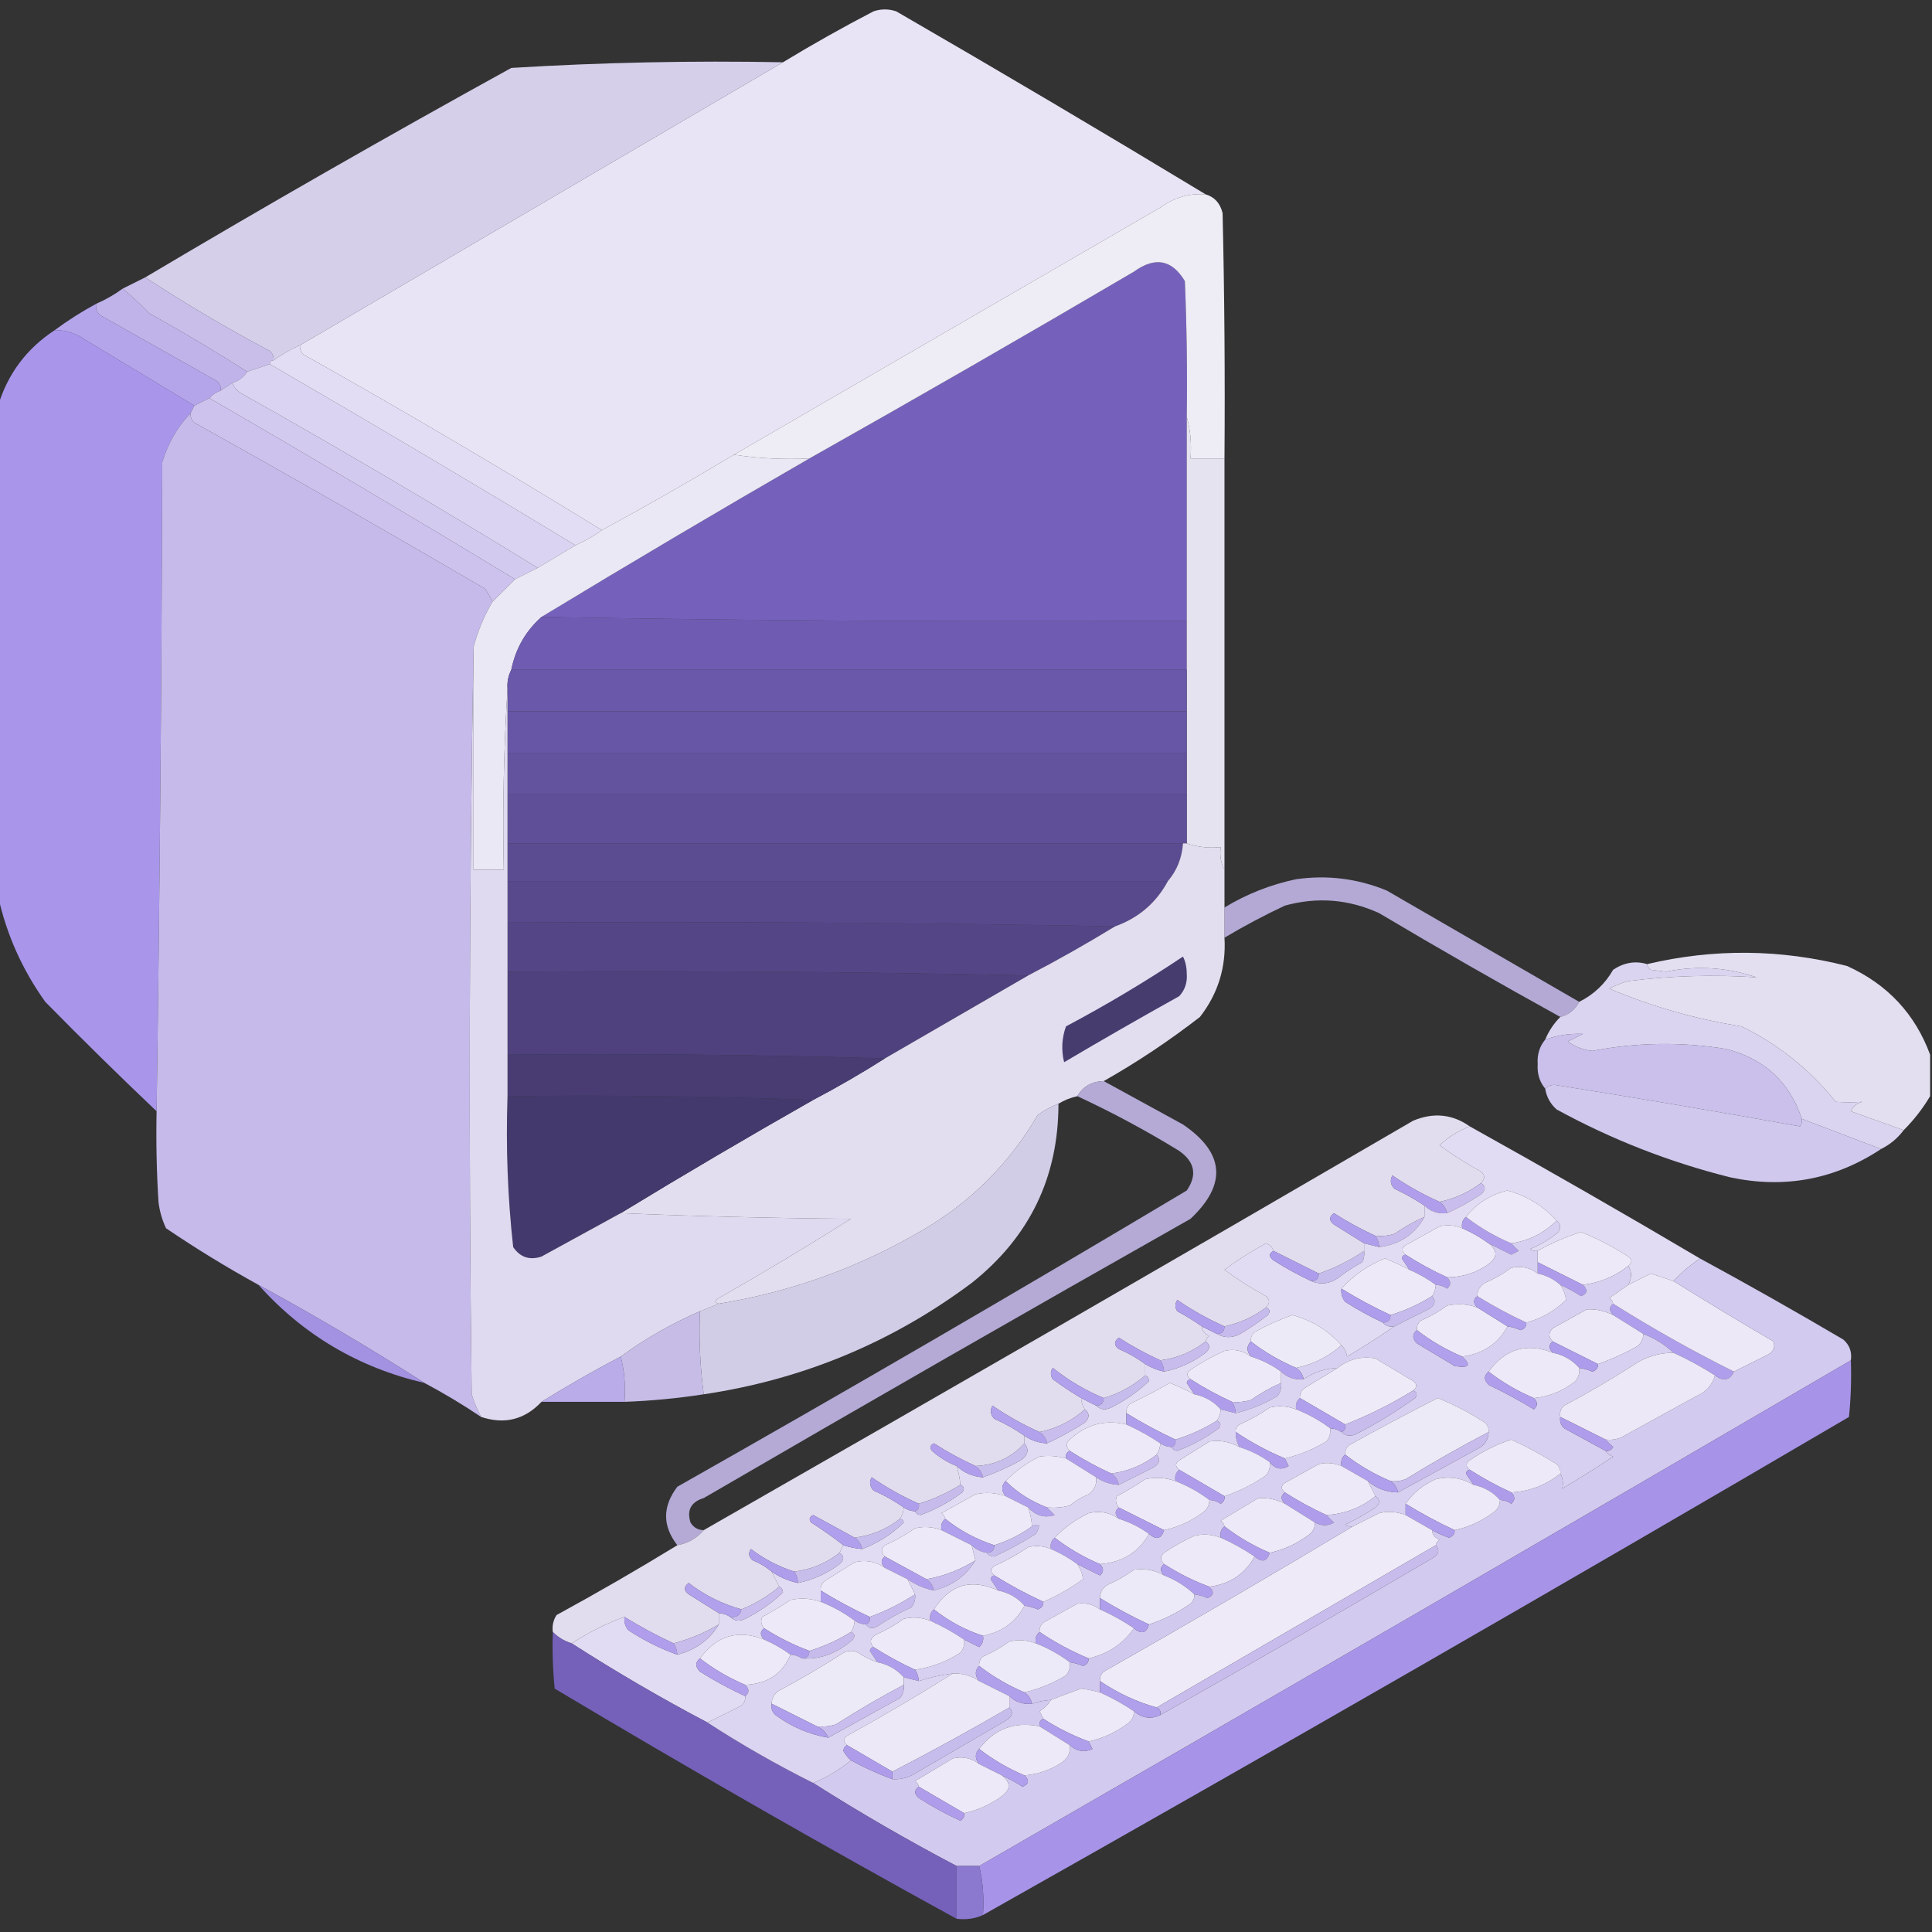<?xml version="1.0" encoding="UTF-8"?>
<!DOCTYPE svg PUBLIC "-//W3C//DTD SVG 1.1//EN" "http://www.w3.org/Graphics/SVG/1.1/DTD/svg11.dtd">
<svg xmlns="http://www.w3.org/2000/svg" version="1.1" width="512px" height="512px" style="shape-rendering:geometricPrecision; text-rendering:geometricPrecision; image-rendering:optimizeQuality; fill-rule:evenodd; clip-rule:evenodd" xmlns:xlink="http://www.w3.org/1999/xlink">
<rect width="100%" height="100%" fill="#333333" stroke="none"/>
<g><path style="opacity:0.997" fill="#e8e4f5" d="M 319.5,51.5 C 315.089,51.203 311.089,52.369 307.5,55C 269.806,76.845 232.139,98.678 194.5,120.5C 182.996,127.42 171.329,134.086 159.5,140.5C 133.559,124.522 107.226,109.022 80.5,94C 79.748,93.329 79.414,92.496 79.5,91.5C 122.167,66.5 164.833,41.5 207.5,16.5C 215.311,11.759 223.311,7.259 231.5,3C 233.5,2.333 235.5,2.333 237.5,3C 265.061,18.941 292.395,35.108 319.5,51.5 Z"/></g>
<g><path style="opacity:0.988" fill="#d6d0eb" d="M 207.5,16.5 C 164.833,41.5 122.167,66.5 79.5,91.5C 77.031,92.569 74.698,93.902 72.5,95.5C 72.586,94.504 72.252,93.671 71.5,93C 60.107,86.978 49.107,80.478 38.5,73.5C 70.477,54.508 102.81,36.008 135.5,18C 159.448,16.54 183.448,16.04 207.5,16.5 Z"/></g>
<g><path style="opacity:1" fill="#7561bc" d="M 314.5,110.5 C 314.5,128.5 314.5,146.5 314.5,164.5C 257.331,164.832 200.331,164.499 143.5,163.5C 167.002,149.248 190.668,135.248 214.5,121.5C 243.275,105.276 271.942,88.776 300.5,72C 306.081,67.955 310.581,68.788 314,74.5C 314.5,86.495 314.667,98.495 314.5,110.5 Z"/></g>
<g><path style="opacity:0.983" fill="#f1eff8" d="M 319.5,51.5 C 321.888,52.219 323.388,53.885 324,56.5C 324.5,78.164 324.667,99.831 324.5,121.5C 321.5,121.5 318.5,121.5 315.5,121.5C 315.815,117.629 315.482,113.962 314.5,110.5C 314.667,98.495 314.5,86.495 314,74.5C 310.581,68.788 306.081,67.955 300.5,72C 271.942,88.776 243.275,105.276 214.5,121.5C 207.646,121.824 200.979,121.491 194.5,120.5C 232.139,98.678 269.806,76.845 307.5,55C 311.089,52.369 315.089,51.203 319.5,51.5 Z"/></g>
<g><path style="opacity:0.989" fill="#cac0eb" d="M 38.5,73.5 C 49.107,80.478 60.107,86.978 71.5,93C 72.252,93.671 72.586,94.504 72.5,95.5C 71.833,95.5 71.5,95.833 71.5,96.5C 69.5,97.167 67.5,97.833 65.5,98.5C 57.062,93.108 48.395,87.941 39.5,83C 37.264,80.657 34.931,78.49 32.5,76.5C 34.5,75.5 36.5,74.5 38.5,73.5 Z"/></g>
<g><path style="opacity:0.991" fill="#c0b4eb" d="M 32.5,76.5 C 34.931,78.49 37.264,80.657 39.5,83C 48.395,87.941 57.062,93.108 65.5,98.5C 64.564,99.974 63.23,100.974 61.5,101.5C 60.5,102.167 59.5,102.833 58.5,103.5C 58.586,102.504 58.252,101.671 57.5,101C 47.167,95.167 36.833,89.333 26.5,83.5C 25.614,82.675 25.281,81.675 25.5,80.5C 27.996,79.42 30.329,78.086 32.5,76.5 Z"/></g>
<g><path style="opacity:0.998" fill="#b4a5eb" d="M 25.5,80.5 C 25.281,81.675 25.614,82.675 26.5,83.5C 36.833,89.333 47.167,95.167 57.5,101C 58.252,101.671 58.586,102.504 58.5,103.5C 57.291,103.932 56.291,104.599 55.5,105.5C 54.167,106.167 52.833,106.833 51.5,107.5C 41.897,101.692 32.23,95.859 22.5,90C 20.091,88.293 17.424,87.46 14.5,87.5C 17.961,84.931 21.628,82.597 25.5,80.5 Z"/></g>
<g><path style="opacity:0.997" fill="#a996eb" d="M 14.5,87.5 C 17.424,87.46 20.091,88.293 22.5,90C 32.23,95.859 41.897,101.692 51.5,107.5C 51.167,108.167 50.833,108.833 50.5,109.5C 47.003,113.148 44.503,117.481 43,122.5C 42.833,180.001 42.333,237.335 41.5,294.5C 31.481,284.981 21.648,275.314 12,265.5C 5.884,256.943 1.717,247.61 -0.5,237.5C -0.5,194.167 -0.5,150.833 -0.5,107.5C 2.069,99.038 7.069,92.371 14.5,87.5 Z"/></g>
<g><path style="opacity:1" fill="#e2ddf4" d="M 79.5,91.5 C 79.414,92.496 79.748,93.329 80.5,94C 107.226,109.022 133.559,124.522 159.5,140.5C 157.302,142.098 154.969,143.431 152.5,144.5C 125.665,128.248 98.665,112.248 71.5,96.5C 71.5,95.833 71.833,95.5 72.5,95.5C 74.698,93.902 77.031,92.569 79.5,91.5 Z"/></g>
<g><path style="opacity:1" fill="#dad3f1" d="M 71.5,96.5 C 98.665,112.248 125.665,128.248 152.5,144.5C 149.202,146.485 145.869,148.485 142.5,150.5C 116.559,134.522 90.226,119.022 63.5,104C 62.62,103.292 61.953,102.458 61.5,101.5C 63.23,100.974 64.564,99.974 65.5,98.5C 67.5,97.833 69.5,97.167 71.5,96.5 Z"/></g>
<g><path style="opacity:1" fill="#d3caef" d="M 61.5,101.5 C 61.953,102.458 62.62,103.292 63.5,104C 90.226,119.022 116.559,134.522 142.5,150.5C 140.483,151.529 138.483,152.529 136.5,153.5C 109.665,137.248 82.665,121.248 55.5,105.5C 56.291,104.599 57.291,103.932 58.5,103.5C 59.5,102.833 60.5,102.167 61.5,101.5 Z"/></g>
<g><path style="opacity:1" fill="#ccc2ed" d="M 55.5,105.5 C 82.665,121.248 109.665,137.248 136.5,153.5C 134.5,155.5 132.5,157.5 130.5,159.5C 129.972,158.279 129.305,157.113 128.5,156C 102.996,141.08 77.329,126.414 51.5,112C 50.748,111.329 50.414,110.496 50.5,109.5C 50.833,108.833 51.167,108.167 51.5,107.5C 52.833,106.833 54.167,106.167 55.5,105.5 Z"/></g>
<g><path style="opacity:0.999" fill="#c5baea" d="M 50.5,109.5 C 50.414,110.496 50.748,111.329 51.5,112C 77.329,126.414 102.996,141.08 128.5,156C 129.305,157.113 129.972,158.279 130.5,159.5C 128.278,163.277 126.611,167.277 125.5,171.5C 124.335,237.332 124.168,303.332 125,369.5C 125.655,371.628 126.489,373.628 127.5,375.5C 122.666,372.248 117.666,369.248 112.5,366.5C 98.171,357.333 83.504,348.666 68.5,340.5C 60.111,335.888 51.944,330.888 44,325.5C 42.956,323.285 42.289,320.952 42,318.5C 41.5,310.507 41.334,302.507 41.5,294.5C 42.333,237.335 42.833,180.001 43,122.5C 44.503,117.481 47.003,113.148 50.5,109.5 Z"/></g>
<g><path style="opacity:1" fill="#ebe8f5" d="M 194.5,120.5 C 200.979,121.491 207.646,121.824 214.5,121.5C 190.668,135.248 167.002,149.248 143.5,163.5C 139.287,167.257 136.62,171.924 135.5,177.5C 134.699,179.042 134.366,180.708 134.5,182.5C 133.504,198.325 133.17,214.325 133.5,230.5C 130.833,230.5 128.167,230.5 125.5,230.5C 125.5,210.833 125.5,191.167 125.5,171.5C 126.611,167.277 128.278,163.277 130.5,159.5C 132.5,157.5 134.5,155.5 136.5,153.5C 138.483,152.529 140.483,151.529 142.5,150.5C 145.869,148.485 149.202,146.485 152.5,144.5C 154.969,143.431 157.302,142.098 159.5,140.5C 171.329,134.086 182.996,127.42 194.5,120.5 Z"/></g>
<g><path style="opacity:1" fill="#6f5cb2" d="M 143.5,163.5 C 200.331,164.499 257.331,164.832 314.5,164.5C 314.5,168.833 314.5,173.167 314.5,177.5C 254.833,177.5 195.167,177.5 135.5,177.5C 136.62,171.924 139.287,167.257 143.5,163.5 Z"/></g>
<g><path style="opacity:0.976" fill="#eae7f4" d="M 314.5,110.5 C 315.482,113.962 315.815,117.629 315.5,121.5C 318.5,121.5 321.5,121.5 324.5,121.5C 324.5,157.833 324.5,194.167 324.5,230.5C 323.539,228.735 323.205,226.735 323.5,224.5C 320.287,224.81 317.287,224.477 314.5,223.5C 314.5,219.167 314.5,214.833 314.5,210.5C 314.5,206.833 314.5,203.167 314.5,199.5C 314.5,195.833 314.5,192.167 314.5,188.5C 314.5,184.833 314.5,181.167 314.5,177.5C 314.5,173.167 314.5,168.833 314.5,164.5C 314.5,146.5 314.5,128.5 314.5,110.5 Z"/></g>
<g><path style="opacity:1" fill="#6a58aa" d="M 135.5,177.5 C 195.167,177.5 254.833,177.5 314.5,177.5C 314.5,181.167 314.5,184.833 314.5,188.5C 254.5,188.5 194.5,188.5 134.5,188.5C 134.5,186.5 134.5,184.5 134.5,182.5C 134.366,180.708 134.699,179.042 135.5,177.5 Z"/></g>
<g><path style="opacity:1" fill="#6755a5" d="M 134.5,188.5 C 194.5,188.5 254.5,188.5 314.5,188.5C 314.5,192.167 314.5,195.833 314.5,199.5C 254.5,199.5 194.5,199.5 134.5,199.5C 134.5,195.833 134.5,192.167 134.5,188.5 Z"/></g>
<g><path style="opacity:1" fill="#63529e" d="M 134.5,199.5 C 194.5,199.5 254.5,199.5 314.5,199.5C 314.5,203.167 314.5,206.833 314.5,210.5C 254.5,210.5 194.5,210.5 134.5,210.5C 134.5,206.833 134.5,203.167 134.5,199.5 Z"/></g>
<g><path style="opacity:1" fill="#5f4f98" d="M 134.5,210.5 C 194.5,210.5 254.5,210.5 314.5,210.5C 314.5,214.833 314.5,219.167 314.5,223.5C 314.167,223.5 313.833,223.5 313.5,223.5C 253.833,223.5 194.167,223.5 134.5,223.5C 134.5,219.167 134.5,214.833 134.5,210.5 Z"/></g>
<g><path style="opacity:1" fill="#5b4c92" d="M 134.5,223.5 C 194.167,223.5 253.833,223.5 313.5,223.5C 313.23,227.358 311.897,230.691 309.5,233.5C 251.167,233.5 192.833,233.5 134.5,233.5C 134.5,230.167 134.5,226.833 134.5,223.5 Z"/></g>
<g><path style="opacity:0.877" fill="#c5baeb" d="M 418.5,265.5 C 417.415,267.587 415.749,268.92 413.5,269.5C 397.364,260.598 381.364,251.431 365.5,242C 357.415,238.298 349.081,237.632 340.5,240C 335.013,242.577 329.679,245.41 324.5,248.5C 324.5,245.833 324.5,243.167 324.5,240.5C 330.351,236.935 336.684,234.435 343.5,233C 351.776,231.829 359.776,232.829 367.5,236C 384.527,245.845 401.527,255.678 418.5,265.5 Z"/></g>
<g><path style="opacity:1" fill="#58498d" d="M 134.5,233.5 C 192.833,233.5 251.167,233.5 309.5,233.5C 306.402,239.26 301.735,243.26 295.5,245.5C 242.003,244.501 188.336,244.168 134.5,244.5C 134.5,240.833 134.5,237.167 134.5,233.5 Z"/></g>
<g><path style="opacity:1" fill="#544686" d="M 134.5,244.5 C 188.336,244.168 242.003,244.501 295.5,245.5C 287.996,250.087 280.329,254.42 272.5,258.5C 226.67,257.501 180.67,257.168 134.5,257.5C 134.5,253.167 134.5,248.833 134.5,244.5 Z"/></g>
<g><path style="opacity:0.976" fill="#e7e3f5" d="M 511.5,279.5 C 511.5,283.167 511.5,286.833 511.5,290.5C 509.549,293.786 507.215,296.786 504.5,299.5C 499.841,297.836 495.175,296.169 490.5,294.5C 491.09,293.201 492.09,292.368 493.5,292C 491.189,292.155 488.856,292.155 486.5,292C 479.609,283.433 471.276,276.767 461.5,272C 449.4,270.076 437.733,266.743 426.5,262C 428.087,261.138 429.754,260.471 431.5,260C 442.847,258.577 454.18,258.244 465.5,259C 457.721,256.339 449.721,255.839 441.5,257.5C 440.167,257.333 438.833,257.167 437.5,257C 436.944,256.617 436.611,256.117 436.5,255.5C 454.192,251.334 471.859,251.501 489.5,256C 500.17,260.833 507.503,268.666 511.5,279.5 Z"/></g>
<g><path style="opacity:1" fill="#4e417d" d="M 134.5,257.5 C 180.67,257.168 226.67,257.501 272.5,258.5C 259.833,265.833 247.167,273.167 234.5,280.5C 201.338,279.502 168.004,279.168 134.5,279.5C 134.5,272.167 134.5,264.833 134.5,257.5 Z"/></g>
<g><path style="opacity:0.993" fill="#dbd5f1" d="M 436.5,255.5 C 436.611,256.117 436.944,256.617 437.5,257C 438.833,257.167 440.167,257.333 441.5,257.5C 449.721,255.839 457.721,256.339 465.5,259C 454.18,258.244 442.847,258.577 431.5,260C 429.754,260.471 428.087,261.138 426.5,262C 437.733,266.743 449.4,270.076 461.5,272C 471.276,276.767 479.609,283.433 486.5,292C 488.856,292.155 491.189,292.155 493.5,292C 492.09,292.368 491.09,293.201 490.5,294.5C 495.175,296.169 499.841,297.836 504.5,299.5C 502.909,301.633 500.909,303.299 498.5,304.5C 491.582,301.857 484.582,299.19 477.5,296.5C 474.278,286.784 467.611,280.617 457.5,278C 445.653,276.062 433.82,276.228 422,278.5C 419.578,278.25 417.411,277.416 415.5,276C 416.833,275.333 418.167,274.667 419.5,274C 416.1,273.847 412.767,274.347 409.5,275.5C 410.441,273.228 411.774,271.228 413.5,269.5C 415.749,268.92 417.415,267.587 418.5,265.5C 422.357,263.572 425.357,260.739 427.5,257C 430.392,255.072 433.392,254.572 436.5,255.5 Z"/></g>
<g><path style="opacity:0.997" fill="#e2def0" d="M 313.5,223.5 C 313.833,223.5 314.167,223.5 314.5,223.5C 317.287,224.477 320.287,224.81 323.5,224.5C 323.205,226.735 323.539,228.735 324.5,230.5C 324.5,233.833 324.5,237.167 324.5,240.5C 324.5,243.167 324.5,245.833 324.5,248.5C 324.961,256.327 322.794,263.327 318,269.5C 309.865,275.81 301.365,281.477 292.5,286.5C 289.318,286.584 286.985,287.917 285.5,290.5C 283.716,290.893 282.05,291.559 280.5,292.5C 278.574,293.242 276.741,294.242 275,295.5C 267.5,308.333 257.333,318.5 244.5,326C 227.719,335.862 209.719,342.362 190.5,345.5C 189.262,345.19 189.262,344.69 190.5,344C 202.365,337.238 214.032,330.238 225.5,323C 204.996,322.832 184.663,322.332 164.5,321.5C 181.3,311.263 198.3,301.263 215.5,291.5C 221.997,288.086 228.33,284.419 234.5,280.5C 247.167,273.167 259.833,265.833 272.5,258.5C 280.329,254.42 287.996,250.087 295.5,245.5C 301.735,243.26 306.402,239.26 309.5,233.5C 311.897,230.691 313.23,227.358 313.5,223.5 Z"/></g>
<g><path style="opacity:1" fill="#473c6e" d="M 313.5,253.5 C 314.158,254.793 314.492,256.293 314.5,258C 314.695,260.352 314.028,262.352 312.5,264C 302.252,269.707 292.085,275.54 282,281.5C 281.216,278.24 281.383,275.073 282.5,272C 293.228,266.311 303.561,260.144 313.5,253.5 Z"/></g>
<g><path style="opacity:1" fill="#483c73" d="M 134.5,279.5 C 168.004,279.168 201.338,279.502 234.5,280.5C 228.33,284.419 221.997,288.086 215.5,291.5C 188.672,290.502 161.672,290.169 134.5,290.5C 134.5,286.833 134.5,283.167 134.5,279.5 Z"/></g>
<g><path style="opacity:0.996" fill="#cbc1ec" d="M 477.5,296.5 C 477.631,297.239 477.464,297.906 477,298.5C 455.413,294.624 433.746,290.958 412,287.5C 410.93,287.528 410.097,287.861 409.5,288.5C 408.003,286.71 407.336,284.544 407.5,282C 407.336,279.456 408.003,277.29 409.5,275.5C 412.767,274.347 416.1,273.847 419.5,274C 418.167,274.667 416.833,275.333 415.5,276C 417.411,277.416 419.578,278.25 422,278.5C 433.82,276.228 445.653,276.062 457.5,278C 467.611,280.617 474.278,286.784 477.5,296.5 Z"/></g>
<g><path style="opacity:0.881" fill="#c5baeb" d="M 292.5,286.5 C 299.473,290.321 306.473,294.154 313.5,298C 324.54,305.526 325.207,313.859 315.5,323C 272.337,347.414 229.337,372.081 186.5,397C 183.125,398.029 181.958,400.196 183,403.5C 183.816,404.823 184.983,405.489 186.5,405.5C 184.66,407.669 182.326,409.002 179.5,409.5C 175.53,404.402 175.53,399.235 179.5,394C 224.828,368.338 269.828,342.172 314.5,315.5C 317.314,311.418 316.647,307.918 312.5,305C 303.764,299.633 294.764,294.799 285.5,290.5C 286.985,287.917 289.318,286.584 292.5,286.5 Z"/></g>
<g><path style="opacity:0.998" fill="#d1c8ee" d="M 477.5,296.5 C 484.582,299.19 491.582,301.857 498.5,304.5C 486.263,312.58 472.93,315.08 458.5,312C 442.366,307.957 427.032,301.957 412.5,294C 410.84,292.512 409.84,290.679 409.5,288.5C 410.097,287.861 410.93,287.528 412,287.5C 433.746,290.958 455.413,294.624 477,298.5C 477.464,297.906 477.631,297.239 477.5,296.5 Z"/></g>
<g><path style="opacity:0.977" fill="#d6d0eb" d="M 280.5,292.5 C 280.505,311.992 272.838,327.825 257.5,340C 236.393,355.764 212.727,365.598 186.5,369.5C 185.536,362.254 185.203,354.92 185.5,347.5C 187.167,346.833 188.833,346.167 190.5,345.5C 209.719,342.362 227.719,335.862 244.5,326C 257.333,318.5 267.5,308.333 275,295.5C 276.741,294.242 278.574,293.242 280.5,292.5 Z"/></g>
<g><path style="opacity:0.956" fill="#e9e5f6" d="M 389.5,298.5 C 386.489,299.669 383.822,301.336 381.5,303.5C 384.997,306.083 388.664,308.416 392.5,310.5C 393.562,311.425 393.562,312.425 392.5,313.5C 389.215,315.975 385.548,317.642 381.5,318.5C 377.145,316.571 372.979,314.238 369,311.5C 368.316,312.784 368.483,313.951 369.5,315C 372.312,316.328 374.978,317.828 377.5,319.5C 377.5,320.5 377.5,321.5 377.5,322.5C 374.699,323.735 372.032,325.235 369.5,327C 367.866,327.494 366.199,327.66 364.5,327.5C 360.727,325.779 357.061,323.779 353.5,321.5C 352.167,322.5 352.167,323.5 353.5,324.5C 356.231,326.192 358.898,327.858 361.5,329.5C 361.5,330.167 361.5,330.833 361.5,331.5C 357.783,334.025 353.783,336.025 349.5,337.5C 345.527,335.513 341.527,333.513 337.5,331.5C 337.189,330.522 336.522,329.855 335.5,329.5C 331.628,331.597 327.961,333.931 324.5,336.5C 327.997,339.083 331.664,341.416 335.5,343.5C 336.562,344.425 336.562,345.425 335.5,346.5C 332.215,348.975 328.548,350.642 324.5,351.5C 320.145,349.571 315.979,347.238 312,344.5C 311.333,345.5 311.333,346.5 312,347.5C 314.278,348.719 316.445,350.052 318.5,351.5C 318.577,352.75 319.244,353.583 320.5,354C 319.944,354.383 319.611,354.883 319.5,355.5C 315.952,358.275 311.952,359.941 307.5,360.5C 303.727,358.779 300.061,356.779 296.5,354.5C 295.167,355.5 295.167,356.5 296.5,357.5C 299.024,358.592 301.357,359.926 303.5,361.5C 303.5,362.5 303.5,363.5 303.5,364.5C 300.322,367.258 296.655,369.258 292.5,370.5C 287.643,368.486 283.143,365.819 279,362.5C 278.333,363.5 278.333,364.5 279,365.5C 281.443,367.301 283.943,368.968 286.5,370.5C 286.557,371.609 286.89,372.609 287.5,373.5C 284.038,376.564 280.038,378.564 275.5,379.5C 271.145,377.571 266.979,375.238 263,372.5C 262.316,373.784 262.483,374.951 263.5,376C 266.356,377.259 269.023,378.759 271.5,380.5C 271.5,381.167 271.5,381.833 271.5,382.5C 268.037,386.275 263.704,388.275 258.5,388.5C 254.7,386.766 251.034,384.766 247.5,382.5C 246.479,383.002 246.312,383.668 247,384.5C 248.944,386.221 251.11,387.554 253.5,388.5C 254.038,390.117 254.371,391.784 254.5,393.5C 251.027,395.652 247.36,397.319 243.5,398.5C 239.145,396.571 234.979,394.238 231,391.5C 230.316,392.784 230.483,393.951 231.5,395C 234.391,396.274 237.058,397.774 239.5,399.5C 239.443,400.609 239.11,401.609 238.5,402.5C 234.967,405.266 230.967,406.933 226.5,407.5C 222.85,405.528 219.184,403.528 215.5,401.5C 214.479,402.002 214.312,402.668 215,403.5C 217.988,405.399 220.821,407.399 223.5,409.5C 223.167,410.167 222.833,410.833 222.5,411.5C 218.918,414.295 214.918,415.961 210.5,416.5C 206.327,415.163 202.494,413.163 199,410.5C 198.251,411.635 198.417,412.635 199.5,413.5C 201.36,414.26 203.027,415.26 204.5,416.5C 205.167,417.833 205.833,419.167 206.5,420.5C 203.534,422.988 200.201,424.988 196.5,426.5C 191.404,425.081 186.737,422.748 182.5,419.5C 181.167,420.5 181.167,421.5 182.5,422.5C 185.231,424.192 187.898,425.858 190.5,427.5C 190.5,428.5 190.5,429.5 190.5,430.5C 186.677,432.75 182.677,434.416 178.5,435.5C 174.034,433.434 169.701,431.1 165.5,428.5C 160.912,430.127 156.245,432.46 151.5,435.5C 149.589,434.925 147.922,433.925 146.5,432.5C 146.286,430.856 146.62,429.356 147.5,428C 158.393,422.059 169.06,415.892 179.5,409.5C 182.326,409.002 184.66,407.669 186.5,405.5C 249.303,369.598 311.969,333.431 374.5,297C 379.881,294.749 384.881,295.249 389.5,298.5 Z"/></g>
<g><path style="opacity:1" fill="#44396c" d="M 134.5,290.5 C 161.672,290.169 188.672,290.502 215.5,291.5C 198.3,301.263 181.3,311.263 164.5,321.5C 157.554,325.309 150.554,329.142 143.5,333C 140.364,334.041 137.864,333.207 136,330.5C 134.537,317.265 134.037,303.932 134.5,290.5 Z"/></g>
<g><path style="opacity:1" fill="#b09eec" d="M 381.5,318.5 C 382.551,319.222 383.218,320.222 383.5,321.5C 381.142,321.747 379.142,321.081 377.5,319.5C 374.978,317.828 372.312,316.328 369.5,315C 368.483,313.951 368.316,312.784 369,311.5C 372.979,314.238 377.145,316.571 381.5,318.5 Z"/></g>
<g><path style="opacity:1" fill="#c8bdec" d="M 392.5,313.5 C 393.776,314.386 393.776,315.386 392.5,316.5C 389.634,318.432 386.634,320.099 383.5,321.5C 383.218,320.222 382.551,319.222 381.5,318.5C 385.548,317.642 389.215,315.975 392.5,313.5 Z"/></g>
<g><path style="opacity:1" fill="#af9eec" d="M 364.5,327.5 C 365.11,328.391 365.443,329.391 365.5,330.5C 364.167,330.167 362.833,329.833 361.5,329.5C 358.898,327.858 356.231,326.192 353.5,324.5C 352.167,323.5 352.167,322.5 353.5,321.5C 357.061,323.779 360.727,325.779 364.5,327.5 Z"/></g>
<g><path style="opacity:1" fill="#dfdaef" d="M 125.5,171.5 C 125.5,191.167 125.5,210.833 125.5,230.5C 128.167,230.5 130.833,230.5 133.5,230.5C 133.17,214.325 133.504,198.325 134.5,182.5C 134.5,184.5 134.5,186.5 134.5,188.5C 134.5,192.167 134.5,195.833 134.5,199.5C 134.5,203.167 134.5,206.833 134.5,210.5C 134.5,214.833 134.5,219.167 134.5,223.5C 134.5,226.833 134.5,230.167 134.5,233.5C 134.5,237.167 134.5,240.833 134.5,244.5C 134.5,248.833 134.5,253.167 134.5,257.5C 134.5,264.833 134.5,272.167 134.5,279.5C 134.5,283.167 134.5,286.833 134.5,290.5C 134.037,303.932 134.537,317.265 136,330.5C 137.864,333.207 140.364,334.041 143.5,333C 150.554,329.142 157.554,325.309 164.5,321.5C 184.663,322.332 204.996,322.832 225.5,323C 214.032,330.238 202.365,337.238 190.5,344C 189.262,344.69 189.262,345.19 190.5,345.5C 188.833,346.167 187.167,346.833 185.5,347.5C 178.004,350.745 171.004,354.745 164.5,359.5C 157.329,363.251 150.329,367.251 143.5,371.5C 139.047,376.226 133.714,377.56 127.5,375.5C 126.489,373.628 125.655,371.628 125,369.5C 124.168,303.332 124.335,237.332 125.5,171.5 Z"/></g>
<g><path style="opacity:1" fill="#c7bcec" d="M 377.5,322.5 C 375.009,327.102 371.009,329.769 365.5,330.5C 365.443,329.391 365.11,328.391 364.5,327.5C 366.199,327.66 367.866,327.494 369.5,327C 372.032,325.235 374.699,323.735 377.5,322.5 Z"/></g>
<g><path style="opacity:1" fill="#e1dcf3" d="M 389.5,298.5 C 410.004,309.917 430.338,321.584 450.5,333.5C 447.909,335.281 445.575,337.281 443.5,339.5C 441.516,338.844 439.516,338.178 437.5,337.5C 435.506,338.489 433.506,339.489 431.5,340.5C 432.494,338.666 432.494,336.999 431.5,335.5C 432.598,334.603 432.598,333.77 431.5,333C 427.509,330.422 423.343,328.255 419,326.5C 414.952,327.777 411.118,329.443 407.5,331.5C 406.761,331.631 406.094,331.464 405.5,331C 408.249,329.877 410.749,328.377 413,326.5C 413.74,325.251 413.573,324.251 412.5,323.5C 408.98,319.57 404.646,316.904 399.5,315.5C 394.944,316.601 391.278,318.935 388.5,322.5C 387.596,323.209 387.263,324.209 387.5,325.5C 385.545,324.677 383.545,324.51 381.5,325C 378.5,326.667 375.5,328.333 372.5,330C 371.402,330.77 371.402,331.603 372.5,332.5C 371.957,332.56 371.624,332.893 371.5,333.5C 372.193,334.518 372.859,335.518 373.5,336.5C 371.446,335.391 369.279,334.391 367,333.5C 362.439,335.344 358.605,338.011 355.5,341.5C 355.33,342.822 355.663,343.989 356.5,345C 359.723,347.062 363.057,348.896 366.5,350.5C 367.209,351.404 368.209,351.737 369.5,351.5C 365.483,354.267 361.316,356.934 357,359.5C 356.768,358.263 356.268,357.263 355.5,356.5C 352.045,352.596 347.712,349.93 342.5,348.5C 339.1,349.697 335.766,351.197 332.5,353C 331.748,353.671 331.414,354.504 331.5,355.5C 330.314,356.705 330.314,358.039 331.5,359.5C 329.429,357.9 327.095,357.4 324.5,358C 321.339,359.413 318.339,361.08 315.5,363C 314.402,363.77 314.402,364.603 315.5,365.5C 314.957,365.56 314.624,365.893 314.5,366.5C 315.193,367.518 315.859,368.518 316.5,369.5C 314.446,368.391 312.279,367.391 310,366.5C 306.595,368.453 303.095,370.287 299.5,372C 298.748,372.671 298.414,373.504 298.5,374.5C 298.5,375.5 298.5,376.5 298.5,377.5C 292.878,376.125 287.878,377.458 283.5,381.5C 282.438,382.425 282.438,383.425 283.5,384.5C 282.662,384.842 282.328,385.508 282.5,386.5C 280.181,385.833 277.847,385.666 275.5,386C 272.011,387.72 269.011,389.887 266.5,392.5C 265.314,393.705 265.314,395.039 266.5,396.5C 263.887,395.565 261.221,395.398 258.5,396C 255.5,397.667 252.5,399.333 249.5,401C 250.056,401.383 250.389,401.883 250.5,402.5C 249.596,403.209 249.263,404.209 249.5,405.5C 247.218,404.61 244.885,404.444 242.5,405C 239.995,406.753 237.329,408.253 234.5,409.5C 233.438,410.425 233.438,411.425 234.5,412.5C 233.375,413.348 233.375,414.348 234.5,415.5C 232.104,413.788 229.438,413.288 226.5,414C 223.833,415.667 221.167,417.333 218.5,419C 217.748,419.671 217.414,420.504 217.5,421.5C 217.5,422.5 217.5,423.5 217.5,424.5C 214.887,423.565 212.221,423.398 209.5,424C 207.083,425.626 204.583,427.126 202,428.5C 201.53,429.577 201.697,430.577 202.5,431.5C 201.375,432.348 201.375,433.348 202.5,434.5C 195.63,431.754 189.963,433.421 185.5,439.5C 184.209,440.542 184.209,441.708 185.5,443C 189.394,445.446 193.394,447.612 197.5,449.5C 197.586,450.496 197.252,451.329 196.5,452C 193.447,453.527 190.447,455.027 187.5,456.5C 175.164,450.001 163.164,443.001 151.5,435.5C 156.245,432.46 160.912,430.127 165.5,428.5C 165.33,429.822 165.663,430.989 166.5,432C 170.619,434.726 174.952,436.893 179.5,438.5C 184.401,437.231 188.067,434.564 190.5,430.5C 190.5,429.5 190.5,428.5 190.5,427.5C 191.609,427.557 192.609,427.89 193.5,428.5C 194.601,429.598 195.934,429.765 197.5,429C 201.213,427.149 204.547,424.816 207.5,422C 207.43,421.235 207.097,420.735 206.5,420.5C 205.833,419.167 205.167,417.833 204.5,416.5C 206.645,417.989 208.978,418.989 211.5,419.5C 215.522,418.657 219.188,416.99 222.5,414.5C 223.776,413.386 223.776,412.386 222.5,411.5C 222.833,410.833 223.167,410.167 223.5,409.5C 225.117,410.038 226.784,410.371 228.5,410.5C 232.654,408.923 236.321,406.59 239.5,403.5C 239.376,402.893 239.043,402.56 238.5,402.5C 239.11,401.609 239.443,400.609 239.5,399.5C 240.391,400.11 241.391,400.443 242.5,400.5C 242.735,401.097 243.235,401.43 244,401.5C 247.971,400.015 251.638,398.015 255,395.5C 255.692,394.563 255.525,393.897 254.5,393.5C 254.371,391.784 254.038,390.117 253.5,388.5C 255.461,390.312 257.794,391.312 260.5,391.5C 263.889,390.309 267.222,388.809 270.5,387C 272.466,385.653 272.799,384.153 271.5,382.5C 271.5,381.833 271.5,381.167 271.5,380.5C 273.297,381.73 275.297,382.396 277.5,382.5C 280.943,380.896 284.277,379.062 287.5,377C 288.791,375.708 288.791,374.542 287.5,373.5C 286.89,372.609 286.557,371.609 286.5,370.5C 287.833,371.167 289.167,371.833 290.5,372.5C 291.601,373.598 292.934,373.765 294.5,373C 298.213,371.149 301.547,368.816 304.5,366C 304.43,365.235 304.097,364.735 303.5,364.5C 303.5,363.5 303.5,362.5 303.5,361.5C 305.05,362.441 306.716,363.107 308.5,363.5C 312.522,362.657 316.188,360.99 319.5,358.5C 320.776,357.386 320.776,356.386 319.5,355.5C 319.611,354.883 319.944,354.383 320.5,354C 319.244,353.583 318.577,352.75 318.5,351.5C 319.833,352.167 321.167,352.833 322.5,353.5C 324.772,354.764 327.105,354.598 329.5,353C 331.754,351.623 333.92,350.123 336,348.5C 336.692,347.563 336.525,346.897 335.5,346.5C 336.562,345.425 336.562,344.425 335.5,343.5C 331.664,341.416 327.997,339.083 324.5,336.5C 327.961,333.931 331.628,331.597 335.5,329.5C 336.522,329.855 337.189,330.522 337.5,331.5C 336.226,332.189 336.226,333.023 337.5,334C 340.723,336.062 344.057,337.896 347.5,339.5C 350.253,340.659 352.919,340.159 355.5,338C 357.249,336.708 359.082,335.542 361,334.5C 361.483,333.552 361.649,332.552 361.5,331.5C 361.5,330.833 361.5,330.167 361.5,329.5C 362.833,329.833 364.167,330.167 365.5,330.5C 371.009,329.769 375.009,327.102 377.5,322.5C 377.5,321.5 377.5,320.5 377.5,319.5C 379.142,321.081 381.142,321.747 383.5,321.5C 386.634,320.099 389.634,318.432 392.5,316.5C 393.776,315.386 393.776,314.386 392.5,313.5C 393.562,312.425 393.562,311.425 392.5,310.5C 388.664,308.416 384.997,306.083 381.5,303.5C 383.822,301.336 386.489,299.669 389.5,298.5 Z"/></g>
<g><path style="opacity:1" fill="#ede9f8" d="M 431.5,335.5 C 427.967,338.266 423.967,339.933 419.5,340.5C 415.527,338.513 411.527,336.513 407.5,334.5C 407.5,333.5 407.5,332.5 407.5,331.5C 411.118,329.443 414.952,327.777 419,326.5C 423.343,328.255 427.509,330.422 431.5,333C 432.598,333.77 432.598,334.603 431.5,335.5 Z"/></g>
<g><path style="opacity:1" fill="#ede9f8" d="M 387.5,325.5 C 389.996,326.58 392.33,327.914 394.5,329.5C 396.889,331.369 396.889,333.203 394.5,335C 391.178,337.332 387.511,338.498 383.5,338.5C 379.7,336.766 376.034,334.766 372.5,332.5C 371.402,331.603 371.402,330.77 372.5,330C 375.5,328.333 378.5,326.667 381.5,325C 383.545,324.51 385.545,324.677 387.5,325.5 Z"/></g>
<g><path style="opacity:1" fill="#b09eeb" d="M 388.5,322.5 C 392.164,325.335 396.164,327.668 400.5,329.5C 401.091,330.151 401.757,330.818 402.5,331.5C 401.833,331.833 401.167,332.167 400.5,332.5C 398.506,331.511 396.506,330.511 394.5,329.5C 392.33,327.914 389.996,326.58 387.5,325.5C 387.263,324.209 387.596,323.209 388.5,322.5 Z"/></g>
<g><path style="opacity:1" fill="#ede9f8" d="M 412.5,323.5 C 409.184,326.804 405.184,328.804 400.5,329.5C 396.164,327.668 392.164,325.335 388.5,322.5C 391.278,318.935 394.944,316.601 399.5,315.5C 404.646,316.904 408.98,319.57 412.5,323.5 Z"/></g>
<g><path style="opacity:1" fill="#ad9ceb" d="M 337.5,331.5 C 341.527,333.513 345.527,335.513 349.5,337.5C 349.5,338.833 348.833,339.5 347.5,339.5C 344.057,337.896 340.723,336.062 337.5,334C 336.226,333.023 336.226,332.189 337.5,331.5 Z"/></g>
<g><path style="opacity:1" fill="#c7bdec" d="M 361.5,331.5 C 361.649,332.552 361.483,333.552 361,334.5C 359.082,335.542 357.249,336.708 355.5,338C 352.919,340.159 350.253,340.659 347.5,339.5C 348.833,339.5 349.5,338.833 349.5,337.5C 353.783,336.025 357.783,334.025 361.5,331.5 Z"/></g>
<g><path style="opacity:1" fill="#af9dec" d="M 372.5,332.5 C 376.034,334.766 379.7,336.766 383.5,338.5C 384.562,339.575 384.562,340.575 383.5,341.5C 382.583,340.873 381.583,340.539 380.5,340.5C 378.337,338.917 376.004,337.584 373.5,336.5C 372.859,335.518 372.193,334.518 371.5,333.5C 371.624,332.893 371.957,332.56 372.5,332.5 Z"/></g>
<g><path style="opacity:1" fill="#ede9f8" d="M 373.5,336.5 C 376.004,337.584 378.337,338.917 380.5,340.5C 380.443,341.609 380.11,342.609 379.5,343.5C 376.027,345.652 372.36,347.319 368.5,348.5C 364.034,346.434 359.701,344.1 355.5,341.5C 358.605,338.011 362.439,335.344 367,333.5C 369.279,334.391 371.446,335.391 373.5,336.5 Z"/></g>
<g><path style="opacity:1" fill="#ae9ceb" d="M 407.5,334.5 C 411.527,336.513 415.527,338.513 419.5,340.5C 420.85,341.824 420.683,342.824 419,343.5C 417.235,342.368 415.402,341.368 413.5,340.5C 411.784,338.975 409.784,337.975 407.5,337.5C 407.5,336.5 407.5,335.5 407.5,334.5 Z"/></g>
<g><path style="opacity:0.942" fill="#aa97eb" d="M 68.5,340.5 C 83.504,348.666 98.171,357.333 112.5,366.5C 95.03,362.437 80.364,353.771 68.5,340.5 Z"/></g>
<g><path style="opacity:1" fill="#ae9dec" d="M 355.5,341.5 C 359.701,344.1 364.034,346.434 368.5,348.5C 368.5,349.833 367.833,350.5 366.5,350.5C 363.057,348.896 359.723,347.062 356.5,345C 355.663,343.989 355.33,342.822 355.5,341.5 Z"/></g>
<g><path style="opacity:1" fill="#c6bbec" d="M 379.5,343.5 C 380.645,344.793 380.311,345.959 378.5,347C 375.447,348.527 372.447,350.027 369.5,351.5C 368.209,351.737 367.209,351.404 366.5,350.5C 367.833,350.5 368.5,349.833 368.5,348.5C 372.36,347.319 376.027,345.652 379.5,343.5 Z"/></g>
<g><path style="opacity:1" fill="#af9eec" d="M 324.5,351.5 C 324.5,352.833 323.833,353.5 322.5,353.5C 321.167,352.833 319.833,352.167 318.5,351.5C 316.445,350.052 314.278,348.719 312,347.5C 311.333,346.5 311.333,345.5 312,344.5C 315.979,347.238 320.145,349.571 324.5,351.5 Z"/></g>
<g><path style="opacity:1" fill="#af9eeb" d="M 427.5,345.5 C 437.835,352.003 448.502,358.003 459.5,363.5C 458.393,365.847 456.726,366.18 454.5,364.5C 451.001,362.25 447.335,360.25 443.5,358.5C 441.178,356.336 438.511,354.669 435.5,353.5C 432.869,351.847 430.203,350.181 427.5,348.5C 426.375,347.348 426.375,346.348 427.5,345.5 Z"/></g>
<g><path style="opacity:1" fill="#c6bbec" d="M 335.5,346.5 C 336.525,346.897 336.692,347.563 336,348.5C 333.92,350.123 331.754,351.623 329.5,353C 327.105,354.598 324.772,354.764 322.5,353.5C 323.833,353.5 324.5,352.833 324.5,351.5C 328.548,350.642 332.215,348.975 335.5,346.5 Z"/></g>
<g><path style="opacity:1" fill="#ece8f8" d="M 427.5,348.5 C 430.203,350.181 432.869,351.847 435.5,353.5C 435.489,355.017 434.823,356.184 433.5,357C 430.264,358.786 426.93,360.286 423.5,361.5C 419.527,359.513 415.527,357.513 411.5,355.5C 410.316,354.312 410.316,353.145 411.5,352C 414.5,350.333 417.5,348.667 420.5,347C 422.922,346.865 425.255,347.365 427.5,348.5 Z"/></g>
<g><path style="opacity:0.973" fill="#cac0eb" d="M 185.5,347.5 C 185.203,354.92 185.536,362.254 186.5,369.5C 179.544,370.578 172.544,371.244 165.5,371.5C 165.817,367.298 165.483,363.298 164.5,359.5C 171.004,354.745 178.004,350.745 185.5,347.5 Z"/></g>
<g><path style="opacity:1" fill="#edeaf8" d="M 355.5,356.5 C 352.038,359.564 348.038,361.564 343.5,362.5C 339.164,360.668 335.164,358.335 331.5,355.5C 331.414,354.504 331.748,353.671 332.5,353C 335.766,351.197 339.1,349.697 342.5,348.5C 347.712,349.93 352.045,352.596 355.5,356.5 Z"/></g>
<g><path style="opacity:1" fill="#d7d0f0" d="M 412.5,323.5 C 413.573,324.251 413.74,325.251 413,326.5C 410.749,328.377 408.249,329.877 405.5,331C 406.094,331.464 406.761,331.631 407.5,331.5C 407.5,332.5 407.5,333.5 407.5,334.5C 407.5,335.5 407.5,336.5 407.5,337.5C 405.429,335.9 403.095,335.4 400.5,336C 398.33,337.586 395.996,338.92 393.5,340C 392.177,340.816 391.511,341.983 391.5,343.5C 390.375,344.348 390.375,345.348 391.5,346.5C 388.887,345.565 386.221,345.398 383.5,346C 381.33,347.586 378.996,348.92 376.5,350C 375.748,350.671 375.414,351.504 375.5,352.5C 374.209,353.542 374.209,354.708 375.5,356C 378.833,358 382.167,360 385.5,362C 389.343,362.651 390.009,361.818 387.5,359.5C 393.009,358.769 397.009,356.102 399.5,351.5C 400.695,351.678 401.862,352.011 403,352.5C 404.03,352.164 404.53,351.497 404.5,350.5C 408.515,349.409 412.015,347.409 415,344.5C 414.857,343.135 414.357,341.802 413.5,340.5C 415.402,341.368 417.235,342.368 419,343.5C 420.683,342.824 420.85,341.824 419.5,340.5C 423.967,339.933 427.967,338.266 431.5,335.5C 432.494,336.999 432.494,338.666 431.5,340.5C 429.862,341.657 428.196,342.824 426.5,344C 427.056,344.383 427.389,344.883 427.5,345.5C 426.375,346.348 426.375,347.348 427.5,348.5C 425.255,347.365 422.922,346.865 420.5,347C 417.5,348.667 414.5,350.333 411.5,352C 410.316,353.145 410.316,354.312 411.5,355.5C 410.375,356.348 410.375,357.348 411.5,358.5C 404.63,355.754 398.963,357.421 394.5,363.5C 393.209,364.542 393.209,365.708 394.5,367C 398.626,368.966 402.626,371.132 406.5,373.5C 407.562,372.575 407.562,371.575 406.5,370.5C 410.604,370.116 414.271,368.616 417.5,366C 418.337,364.989 418.67,363.822 418.5,362.5C 419.695,362.678 420.862,363.011 422,363.5C 423.03,363.164 423.53,362.497 423.5,361.5C 426.93,360.286 430.264,358.786 433.5,357C 434.823,356.184 435.489,355.017 435.5,353.5C 438.511,354.669 441.178,356.336 443.5,358.5C 439.489,358.502 435.822,359.668 432.5,362C 426.664,365.752 420.664,369.252 414.5,372.5C 413.614,373.325 413.281,374.325 413.5,375.5C 413.281,376.675 413.614,377.675 414.5,378.5C 418.184,380.528 421.85,382.528 425.5,384.5C 425.918,385.222 426.584,385.722 427.5,386C 423.084,388.958 418.584,391.792 414,394.5C 414.331,392.981 414.164,391.648 413.5,390.5C 413.586,389.504 413.252,388.671 412.5,388C 408.623,385.562 404.623,383.395 400.5,381.5C 396.56,382.804 392.893,384.637 389.5,387C 388.402,387.77 388.402,388.603 389.5,389.5C 388.957,389.56 388.624,389.893 388.5,390.5C 389.193,391.518 389.859,392.518 390.5,393.5C 387.436,391.657 384.103,391.157 380.5,392C 377.141,393.487 374.475,395.654 372.5,398.5C 372.5,399.5 372.5,400.5 372.5,401.5C 370.218,400.61 367.885,400.444 365.5,401C 363.114,402.193 360.78,403.36 358.5,404.5C 357.761,404.631 357.094,404.464 356.5,404C 359.295,402.7 361.961,401.2 364.5,399.5C 365.776,398.386 365.776,397.386 364.5,396.5C 363.833,395.167 363.167,393.833 362.5,392.5C 364.798,394.461 367.465,395.461 370.5,395.5C 377.446,391.691 384.446,387.858 391.5,384C 393.439,383.092 394.439,381.592 394.5,379.5C 394.586,378.504 394.252,377.671 393.5,377C 389.509,374.422 385.343,372.255 381,370.5C 373.147,374.511 365.314,378.678 357.5,383C 356.748,383.671 356.414,384.504 356.5,385.5C 355.596,386.209 355.263,387.209 355.5,388.5C 353.545,387.677 351.545,387.51 349.5,388C 346.5,389.667 343.5,391.333 340.5,393C 339.402,393.77 339.402,394.603 340.5,395.5C 339.375,396.348 339.375,397.348 340.5,398.5C 338.255,397.365 335.922,396.865 333.5,397C 330.167,399 326.833,401 323.5,403C 324.056,403.383 324.389,403.883 324.5,404.5C 323.596,405.209 323.263,406.209 323.5,407.5C 321.218,406.61 318.885,406.444 316.5,407C 313.705,408.3 311.039,409.8 308.5,411.5C 307.438,412.425 307.438,413.425 308.5,414.5C 307.375,415.348 307.375,416.348 308.5,417.5C 305.988,416.072 303.322,415.572 300.5,416C 298.33,417.586 295.996,418.92 293.5,420C 292.177,420.816 291.511,421.983 291.5,423.5C 291.5,424.5 291.5,425.5 291.5,426.5C 289.689,425.178 287.689,424.678 285.5,425C 282.5,426.667 279.5,428.333 276.5,430C 275.748,430.671 275.414,431.504 275.5,432.5C 274.596,433.209 274.263,434.209 274.5,435.5C 272.218,434.61 269.885,434.444 267.5,435C 265.33,436.586 262.996,437.92 260.5,439C 259.748,439.671 259.414,440.504 259.5,441.5C 258.314,442.705 258.314,444.039 259.5,445.5C 257.442,444.067 255.108,443.4 252.5,443.5C 249.426,443.873 246.426,444.539 243.5,445.5C 243.443,444.391 243.11,443.391 242.5,442.5C 246.733,441.894 250.733,440.394 254.5,438C 255.337,436.989 255.67,435.822 255.5,434.5C 256.807,435.153 258.14,435.82 259.5,436.5C 260.386,435.675 260.719,434.675 260.5,433.5C 265.588,432.486 269.255,429.819 271.5,425.5C 272.695,425.678 273.862,426.011 275,426.5C 276.03,426.164 276.53,425.497 276.5,424.5C 280.189,422.903 283.689,420.903 287,418.5C 286.857,417.135 286.357,415.802 285.5,414.5C 287.473,415.487 289.473,416.487 291.5,417.5C 292.562,416.575 292.562,415.575 291.5,414.5C 297.359,414.081 301.692,411.415 304.5,406.5C 306.456,408.175 307.789,407.842 308.5,405.5C 312.127,404.72 315.46,403.22 318.5,401C 319.823,400.184 320.489,399.017 320.5,397.5C 321.583,397.539 322.583,397.873 323.5,398.5C 324.298,398.043 324.631,397.376 324.5,396.5C 328.381,395.226 332.048,393.393 335.5,391C 336.337,389.989 336.67,388.822 336.5,387.5C 337.936,389.319 339.603,389.652 341.5,388.5C 341.137,387.817 340.804,387.15 340.5,386.5C 344.316,385.599 347.983,384.099 351.5,382C 352.337,380.989 352.67,379.822 352.5,378.5C 353.609,378.557 354.609,378.89 355.5,379.5C 356.601,380.598 357.934,380.765 359.5,380C 364.917,377.21 370.084,374.043 375,370.5C 375.692,369.563 375.525,368.897 374.5,368.5C 375.598,367.603 375.598,366.77 374.5,366C 371.167,364 367.833,362 364.5,360C 360.808,359.343 357.475,360.176 354.5,362.5C 351.208,362.647 348.208,363.647 345.5,365.5C 345.218,364.222 344.551,363.222 343.5,362.5C 348.038,361.564 352.038,359.564 355.5,356.5C 356.268,357.263 356.768,358.263 357,359.5C 361.316,356.934 365.483,354.267 369.5,351.5C 372.447,350.027 375.447,348.527 378.5,347C 380.311,345.959 380.645,344.793 379.5,343.5C 380.11,342.609 380.443,341.609 380.5,340.5C 381.583,340.539 382.583,340.873 383.5,341.5C 384.562,340.575 384.562,339.575 383.5,338.5C 387.511,338.498 391.178,337.332 394.5,335C 396.889,333.203 396.889,331.369 394.5,329.5C 396.506,330.511 398.506,331.511 400.5,332.5C 401.167,332.167 401.833,331.833 402.5,331.5C 401.757,330.818 401.091,330.151 400.5,329.5C 405.184,328.804 409.184,326.804 412.5,323.5 Z"/></g>
<g><path style="opacity:1" fill="#ede9f8" d="M 391.5,346.5 C 394.203,348.181 396.869,349.847 399.5,351.5C 397.009,356.102 393.009,358.769 387.5,359.5C 383.164,357.668 379.164,355.335 375.5,352.5C 375.414,351.504 375.748,350.671 376.5,350C 378.996,348.92 381.33,347.586 383.5,346C 386.221,345.398 388.887,345.565 391.5,346.5 Z"/></g>
<g><path style="opacity:1" fill="#af9eec" d="M 391.5,343.5 C 395.701,346.1 400.034,348.434 404.5,350.5C 404.53,351.497 404.03,352.164 403,352.5C 401.862,352.011 400.695,351.678 399.5,351.5C 396.869,349.847 394.203,348.181 391.5,346.5C 390.375,345.348 390.375,344.348 391.5,343.5 Z"/></g>
<g><path style="opacity:1" fill="#ede9f8" d="M 407.5,337.5 C 409.784,337.975 411.784,338.975 413.5,340.5C 414.357,341.802 414.857,343.135 415,344.5C 412.015,347.409 408.515,349.409 404.5,350.5C 400.034,348.434 395.701,346.1 391.5,343.5C 391.511,341.983 392.177,340.816 393.5,340C 395.996,338.92 398.33,337.586 400.5,336C 403.095,335.4 405.429,335.9 407.5,337.5 Z"/></g>
<g><path style="opacity:1" fill="#ece8f7" d="M 443.5,339.5 C 452.187,344.933 461.02,350.267 470,355.5C 470.507,356.996 470.007,358.163 468.5,359C 465.447,360.527 462.447,362.027 459.5,363.5C 448.502,358.003 437.835,352.003 427.5,345.5C 427.389,344.883 427.056,344.383 426.5,344C 428.196,342.824 429.862,341.657 431.5,340.5C 433.506,339.489 435.506,338.489 437.5,337.5C 439.516,338.178 441.516,338.844 443.5,339.5 Z"/></g>
<g><path style="opacity:1" fill="#b1a0ec" d="M 375.5,352.5 C 379.164,355.335 383.164,357.668 387.5,359.5C 390.009,361.818 389.343,362.651 385.5,362C 382.167,360 378.833,358 375.5,356C 374.209,354.708 374.209,353.542 375.5,352.5 Z"/></g>
<g><path style="opacity:0.999" fill="#d3caef" d="M 450.5,333.5 C 463.278,340.439 475.944,347.605 488.5,355C 490.155,356.444 490.822,358.278 490.5,360.5C 413.628,405.434 336.628,450.101 259.5,494.5C 257.5,494.5 255.5,494.5 253.5,494.5C 240.471,487.657 227.804,480.323 215.5,472.5C 219.173,471 222.506,469 225.5,466.5C 229.017,468.424 232.684,470.091 236.5,471.5C 238.655,471.628 240.655,471.128 242.5,470C 250.5,465.333 258.5,460.667 266.5,456C 268.311,454.959 268.645,453.793 267.5,452.5C 267.5,451.5 267.5,450.5 267.5,449.5C 269.142,451.081 271.142,451.747 273.5,451.5C 275.117,450.962 276.784,450.629 278.5,450.5C 277.77,451.712 276.77,452.712 275.5,453.5C 275.863,454.183 276.196,454.85 276.5,455.5C 275.662,455.842 275.328,456.508 275.5,457.5C 268.873,456.15 263.54,458.15 259.5,463.5C 258.314,464.705 258.314,466.039 259.5,467.5C 257.429,465.9 255.095,465.4 252.5,466C 249.167,468 245.833,470 242.5,472C 243.056,472.383 243.389,472.883 243.5,473.5C 242.224,474.386 242.224,475.386 243.5,476.5C 247.007,478.754 250.673,480.754 254.5,482.5C 255.298,482.043 255.631,481.376 255.5,480.5C 259.127,479.72 262.46,478.22 265.5,476C 267.889,474.203 267.889,472.369 265.5,470.5C 267.402,471.368 269.235,472.368 271,473.5C 272.683,472.824 272.85,471.824 271.5,470.5C 275.105,470.201 278.439,469.035 281.5,467C 283.037,465.89 283.703,464.39 283.5,462.5C 285.383,464.136 287.383,464.469 289.5,463.5C 289.137,462.817 288.804,462.15 288.5,461.5C 292.127,460.72 295.46,459.22 298.5,457C 299.823,456.184 300.489,455.017 300.5,453.5C 302.691,455.353 305.025,455.687 307.5,454.5C 331.612,440.894 355.612,427.061 379.5,413C 381.311,411.959 381.645,410.793 380.5,409.5C 380.611,408.883 380.944,408.383 381.5,408C 380.244,407.583 379.577,406.75 379.5,405.5C 380.915,406.289 382.415,406.956 384,407.5C 385.03,407.164 385.53,406.497 385.5,405.5C 389.127,404.72 392.46,403.22 395.5,401C 396.823,400.184 397.489,399.017 397.5,397.5C 398.583,397.539 399.583,397.873 400.5,398.5C 401.562,397.575 401.562,396.575 400.5,395.5C 405.378,395.227 409.711,393.56 413.5,390.5C 414.164,391.648 414.331,392.981 414,394.5C 418.584,391.792 423.084,388.958 427.5,386C 426.584,385.722 425.918,385.222 425.5,384.5C 426.376,384.631 427.043,384.298 427.5,383.5C 426.757,382.818 426.091,382.151 425.5,381.5C 426.873,381.657 428.207,381.49 429.5,381C 436.167,377.333 442.833,373.667 449.5,370C 452.079,368.924 453.746,367.091 454.5,364.5C 456.726,366.18 458.393,365.847 459.5,363.5C 462.447,362.027 465.447,360.527 468.5,359C 470.007,358.163 470.507,356.996 470,355.5C 461.02,350.267 452.187,344.933 443.5,339.5C 445.575,337.281 447.909,335.281 450.5,333.5 Z"/></g>
<g><path style="opacity:1" fill="#af9dec" d="M 307.5,360.5 C 308.11,361.391 308.443,362.391 308.5,363.5C 306.716,363.107 305.05,362.441 303.5,361.5C 301.357,359.926 299.024,358.592 296.5,357.5C 295.167,356.5 295.167,355.5 296.5,354.5C 300.061,356.779 303.727,358.779 307.5,360.5 Z"/></g>
<g><path style="opacity:1" fill="#c7bcec" d="M 319.5,355.5 C 320.776,356.386 320.776,357.386 319.5,358.5C 316.188,360.99 312.522,362.657 308.5,363.5C 308.443,362.391 308.11,361.391 307.5,360.5C 311.952,359.941 315.952,358.275 319.5,355.5 Z"/></g>
<g><path style="opacity:1" fill="#ad9beb" d="M 411.5,355.5 C 415.527,357.513 419.527,359.513 423.5,361.5C 423.53,362.497 423.03,363.164 422,363.5C 420.862,363.011 419.695,362.678 418.5,362.5C 416.664,360.412 414.331,359.079 411.5,358.5C 410.375,357.348 410.375,356.348 411.5,355.5 Z"/></g>
<g><path style="opacity:1" fill="#b2a1ec" d="M 331.5,355.5 C 335.164,358.335 339.164,360.668 343.5,362.5C 344.551,363.222 345.218,364.222 345.5,365.5C 343.142,365.747 341.142,365.081 339.5,363.5C 337.062,361.733 334.395,360.399 331.5,359.5C 330.314,358.039 330.314,356.705 331.5,355.5 Z"/></g>
<g><path style="opacity:1" fill="#ede9f8" d="M 411.5,358.5 C 414.331,359.079 416.664,360.412 418.5,362.5C 418.67,363.822 418.337,364.989 417.5,366C 414.271,368.616 410.604,370.116 406.5,370.5C 402.164,368.668 398.164,366.335 394.5,363.5C 398.963,357.421 404.63,355.754 411.5,358.5 Z"/></g>
<g><path style="opacity:1" fill="#ede9f8" d="M 331.5,359.5 C 334.395,360.399 337.062,361.733 339.5,363.5C 339.5,364.5 339.5,365.5 339.5,366.5C 336.699,367.735 334.032,369.235 331.5,371C 329.866,371.494 328.199,371.66 326.5,371.5C 322.7,369.766 319.034,367.766 315.5,365.5C 314.402,364.603 314.402,363.77 315.5,363C 318.339,361.08 321.339,359.413 324.5,358C 327.095,357.4 329.429,357.9 331.5,359.5 Z"/></g>
<g><path style="opacity:0.984" fill="#bbaeeb" d="M 164.5,359.5 C 165.483,363.298 165.817,367.298 165.5,371.5C 158.167,371.5 150.833,371.5 143.5,371.5C 150.329,367.251 157.329,363.251 164.5,359.5 Z"/></g>
<g><path style="opacity:1" fill="#eeeaf8" d="M 374.5,368.5 C 368.741,372.046 362.741,375.046 356.5,377.5C 352.5,375.167 348.5,372.833 344.5,370.5C 344.414,369.504 344.748,368.671 345.5,368C 348.564,366.141 351.564,364.308 354.5,362.5C 357.475,360.176 360.808,359.343 364.5,360C 367.833,362 371.167,364 374.5,366C 375.598,366.77 375.598,367.603 374.5,368.5 Z"/></g>
<g><path style="opacity:1" fill="#ece8f7" d="M 443.5,358.5 C 447.335,360.25 451.001,362.25 454.5,364.5C 453.746,367.091 452.079,368.924 449.5,370C 442.833,373.667 436.167,377.333 429.5,381C 428.207,381.49 426.873,381.657 425.5,381.5C 421.5,379.5 417.5,377.5 413.5,375.5C 413.281,374.325 413.614,373.325 414.5,372.5C 420.664,369.252 426.664,365.752 432.5,362C 435.822,359.668 439.489,358.502 443.5,358.5 Z"/></g>
<g><path style="opacity:0.989" fill="#a996ea" d="M 490.5,360.5 C 490.666,365.511 490.499,370.511 490,375.5C 413.853,420.155 337.353,464.155 260.5,507.5C 260.818,502.968 260.485,498.634 259.5,494.5C 336.628,450.101 413.628,405.434 490.5,360.5 Z"/></g>
<g><path style="opacity:1" fill="#b1a0ec" d="M 292.5,370.5 C 292.5,371.833 291.833,372.5 290.5,372.5C 289.167,371.833 287.833,371.167 286.5,370.5C 283.943,368.968 281.443,367.301 279,365.5C 278.333,364.5 278.333,363.5 279,362.5C 283.143,365.819 287.643,368.486 292.5,370.5 Z"/></g>
<g><path style="opacity:1" fill="#b09eec" d="M 394.5,363.5 C 398.164,366.335 402.164,368.668 406.5,370.5C 407.562,371.575 407.562,372.575 406.5,373.5C 402.626,371.132 398.626,368.966 394.5,367C 393.209,365.708 393.209,364.542 394.5,363.5 Z"/></g>
<g><path style="opacity:1" fill="#c7bdec" d="M 303.5,364.5 C 304.097,364.735 304.43,365.235 304.5,366C 301.547,368.816 298.213,371.149 294.5,373C 292.934,373.765 291.601,373.598 290.5,372.5C 291.833,372.5 292.5,371.833 292.5,370.5C 296.655,369.258 300.322,367.258 303.5,364.5 Z"/></g>
<g><path style="opacity:1" fill="#af9dec" d="M 315.5,365.5 C 319.034,367.766 322.7,369.766 326.5,371.5C 327.11,372.391 327.443,373.391 327.5,374.5C 326.167,374.167 324.833,373.833 323.5,373.5C 321.664,371.412 319.331,370.079 316.5,369.5C 315.859,368.518 315.193,367.518 314.5,366.5C 314.624,365.893 314.957,365.56 315.5,365.5 Z"/></g>
<g><path style="opacity:1" fill="#ede9f8" d="M 316.5,369.5 C 319.331,370.079 321.664,371.412 323.5,373.5C 323.443,374.609 323.11,375.609 322.5,376.5C 319.027,378.652 315.36,380.319 311.5,381.5C 307.034,379.434 302.701,377.1 298.5,374.5C 298.414,373.504 298.748,372.671 299.5,372C 303.095,370.287 306.595,368.453 310,366.5C 312.279,367.391 314.446,368.391 316.5,369.5 Z"/></g>
<g><path style="opacity:1" fill="#c7bdec" d="M 339.5,366.5 C 339.67,367.822 339.337,368.989 338.5,370C 335.029,372.072 331.362,373.572 327.5,374.5C 327.443,373.391 327.11,372.391 326.5,371.5C 328.199,371.66 329.866,371.494 331.5,371C 334.032,369.235 336.699,367.735 339.5,366.5 Z"/></g>
<g><path style="opacity:1" fill="#c7bcec" d="M 374.5,368.5 C 375.525,368.897 375.692,369.563 375,370.5C 370.084,374.043 364.917,377.21 359.5,380C 357.934,380.765 356.601,380.598 355.5,379.5C 356.338,379.158 356.672,378.492 356.5,377.5C 362.741,375.046 368.741,372.046 374.5,368.5 Z"/></g>
<g><path style="opacity:1" fill="#b09fec" d="M 344.5,370.5 C 348.5,372.833 352.5,375.167 356.5,377.5C 356.672,378.492 356.338,379.158 355.5,379.5C 354.609,378.89 353.609,378.557 352.5,378.5C 349.76,376.44 346.76,374.774 343.5,373.5C 343.263,372.209 343.596,371.209 344.5,370.5 Z"/></g>
<g><path style="opacity:1" fill="#edeaf8" d="M 394.5,379.5 C 387.032,383.402 379.698,387.568 372.5,392C 371.207,392.49 369.873,392.657 368.5,392.5C 364.164,390.668 360.164,388.335 356.5,385.5C 356.414,384.504 356.748,383.671 357.5,383C 365.314,378.678 373.147,374.511 381,370.5C 385.343,372.255 389.509,374.422 393.5,377C 394.252,377.671 394.586,378.504 394.5,379.5 Z"/></g>
<g><path style="opacity:1" fill="#ede9f8" d="M 343.5,373.5 C 346.76,374.774 349.76,376.44 352.5,378.5C 352.67,379.822 352.337,380.989 351.5,382C 347.983,384.099 344.316,385.599 340.5,386.5C 335.932,384.597 331.598,382.264 327.5,379.5C 327.369,378.624 327.702,377.957 328.5,377.5C 331.329,376.253 333.995,374.753 336.5,373C 338.885,372.444 341.218,372.61 343.5,373.5 Z"/></g>
<g><path style="opacity:1" fill="#b2a1ec" d="M 275.5,379.5 C 276.551,380.222 277.218,381.222 277.5,382.5C 275.297,382.396 273.297,381.73 271.5,380.5C 269.023,378.759 266.356,377.259 263.5,376C 262.483,374.951 262.316,373.784 263,372.5C 266.979,375.238 271.145,377.571 275.5,379.5 Z"/></g>
<g><path style="opacity:1" fill="#c8bdec" d="M 287.5,373.5 C 288.791,374.542 288.791,375.708 287.5,377C 284.277,379.062 280.943,380.896 277.5,382.5C 277.218,381.222 276.551,380.222 275.5,379.5C 280.038,378.564 284.038,376.564 287.5,373.5 Z"/></g>
<g><path style="opacity:1" fill="#af9eec" d="M 298.5,374.5 C 302.701,377.1 307.034,379.434 311.5,381.5C 311.672,382.492 311.338,383.158 310.5,383.5C 309.391,383.443 308.391,383.11 307.5,382.5C 304.661,380.58 301.661,378.913 298.5,377.5C 298.5,376.5 298.5,375.5 298.5,374.5 Z"/></g>
<g><path style="opacity:1" fill="#af9deb" d="M 413.5,375.5 C 417.5,377.5 421.5,379.5 425.5,381.5C 426.091,382.151 426.757,382.818 427.5,383.5C 427.043,384.298 426.376,384.631 425.5,384.5C 421.85,382.528 418.184,380.528 414.5,378.5C 413.614,377.675 413.281,376.675 413.5,375.5 Z"/></g>
<g><path style="opacity:1" fill="#ede9f8" d="M 298.5,377.5 C 301.661,378.913 304.661,380.58 307.5,382.5C 307.443,383.609 307.11,384.609 306.5,385.5C 302.967,388.266 298.967,389.933 294.5,390.5C 290.7,388.766 287.034,386.766 283.5,384.5C 282.438,383.425 282.438,382.425 283.5,381.5C 287.878,377.458 292.878,376.125 298.5,377.5 Z"/></g>
<g><path style="opacity:1" fill="#c6bbeb" d="M 322.5,376.5 C 323.525,376.897 323.692,377.563 323,378.5C 319.638,381.015 315.971,383.015 312,384.5C 311.235,384.43 310.735,384.097 310.5,383.5C 311.338,383.158 311.672,382.492 311.5,381.5C 315.36,380.319 319.027,378.652 322.5,376.5 Z"/></g>
<g><path style="opacity:1" fill="#c7bceb" d="M 394.5,379.5 C 394.439,381.592 393.439,383.092 391.5,384C 384.446,387.858 377.446,391.691 370.5,395.5C 370.218,394.222 369.551,393.222 368.5,392.5C 369.873,392.657 371.207,392.49 372.5,392C 379.698,387.568 387.032,383.402 394.5,379.5 Z"/></g>
<g><path style="opacity:1" fill="#af9deb" d="M 327.5,379.5 C 331.598,382.264 335.932,384.597 340.5,386.5C 340.804,387.15 341.137,387.817 341.5,388.5C 339.603,389.652 337.936,389.319 336.5,387.5C 334.062,385.733 331.395,384.399 328.5,383.5C 327.766,382.292 327.433,380.959 327.5,379.5 Z"/></g>
<g><path style="opacity:1" fill="#ece9f8" d="M 328.5,383.5 C 331.395,384.399 334.062,385.733 336.5,387.5C 336.67,388.822 336.337,389.989 335.5,391C 332.048,393.393 328.381,395.226 324.5,396.5C 320.465,394.152 316.465,391.818 312.5,389.5C 311.402,388.603 311.402,387.77 312.5,387C 315.167,385.333 317.833,383.667 320.5,382C 323.322,381.572 325.988,382.072 328.5,383.5 Z"/></g>
<g><path style="opacity:1" fill="#ede9f8" d="M 413.5,390.5 C 409.711,393.56 405.378,395.227 400.5,395.5C 396.7,393.766 393.034,391.766 389.5,389.5C 388.402,388.603 388.402,387.77 389.5,387C 392.893,384.637 396.56,382.804 400.5,381.5C 404.623,383.395 408.623,385.562 412.5,388C 413.252,388.671 413.586,389.504 413.5,390.5 Z"/></g>
<g><path style="opacity:1" fill="#b09eec" d="M 258.5,388.5 C 259.551,389.222 260.218,390.222 260.5,391.5C 257.794,391.312 255.461,390.312 253.5,388.5C 251.11,387.554 248.944,386.221 247,384.5C 246.312,383.668 246.479,383.002 247.5,382.5C 251.034,384.766 254.7,386.766 258.5,388.5 Z"/></g>
<g><path style="opacity:1" fill="#c9bfec" d="M 271.5,382.5 C 272.799,384.153 272.466,385.653 270.5,387C 267.222,388.809 263.889,390.309 260.5,391.5C 260.218,390.222 259.551,389.222 258.5,388.5C 263.704,388.275 268.037,386.275 271.5,382.5 Z"/></g>
<g><path style="opacity:1" fill="#b09eec" d="M 283.5,384.5 C 287.034,386.766 290.7,388.766 294.5,390.5C 295.551,391.222 296.218,392.222 296.5,393.5C 294.297,393.396 292.297,392.73 290.5,391.5C 287.833,389.833 285.167,388.167 282.5,386.5C 282.328,385.508 282.662,384.842 283.5,384.5 Z"/></g>
<g><path style="opacity:1" fill="#ede9f8" d="M 282.5,386.5 C 285.167,388.167 287.833,389.833 290.5,391.5C 290.703,393.39 290.037,394.89 288.5,396C 286.668,396.748 285.001,397.748 283.5,399C 281.527,399.495 279.527,399.662 277.5,399.5C 273.289,397.902 269.622,395.568 266.5,392.5C 269.011,389.887 272.011,387.72 275.5,386C 277.847,385.666 280.181,385.833 282.5,386.5 Z"/></g>
<g><path style="opacity:1" fill="#c8bdec" d="M 306.5,385.5 C 307.645,386.793 307.311,387.959 305.5,389C 302.447,390.527 299.447,392.027 296.5,393.5C 296.218,392.222 295.551,391.222 294.5,390.5C 298.967,389.933 302.967,388.266 306.5,385.5 Z"/></g>
<g><path style="opacity:1" fill="#b09fec" d="M 356.5,385.5 C 360.164,388.335 364.164,390.668 368.5,392.5C 369.551,393.222 370.218,394.222 370.5,395.5C 367.465,395.461 364.798,394.461 362.5,392.5C 360.167,391.167 357.833,389.833 355.5,388.5C 355.263,387.209 355.596,386.209 356.5,385.5 Z"/></g>
<g><path style="opacity:1" fill="#ede9f8" d="M 355.5,388.5 C 357.833,389.833 360.167,391.167 362.5,392.5C 363.167,393.833 363.833,395.167 364.5,396.5C 360.711,399.56 356.378,401.227 351.5,401.5C 347.673,399.754 344.007,397.754 340.5,395.5C 339.402,394.603 339.402,393.77 340.5,393C 343.5,391.333 346.5,389.667 349.5,388C 351.545,387.51 353.545,387.677 355.5,388.5 Z"/></g>
<g><path style="opacity:1" fill="#af9dec" d="M 312.5,389.5 C 316.465,391.818 320.465,394.152 324.5,396.5C 324.631,397.376 324.298,398.043 323.5,398.5C 322.583,397.873 321.583,397.539 320.5,397.5C 317.76,395.44 314.76,393.774 311.5,392.5C 311.263,391.209 311.596,390.209 312.5,389.5 Z"/></g>
<g><path style="opacity:1" fill="#ae9ceb" d="M 389.5,389.5 C 393.034,391.766 396.7,393.766 400.5,395.5C 401.562,396.575 401.562,397.575 400.5,398.5C 399.583,397.873 398.583,397.539 397.5,397.5C 395.664,395.412 393.331,394.079 390.5,393.5C 389.859,392.518 389.193,391.518 388.5,390.5C 388.624,389.893 388.957,389.56 389.5,389.5 Z"/></g>
<g><path style="opacity:1" fill="#ede9f8" d="M 311.5,392.5 C 314.76,393.774 317.76,395.44 320.5,397.5C 320.489,399.017 319.823,400.184 318.5,401C 315.46,403.22 312.127,404.72 308.5,405.5C 304.527,403.513 300.527,401.513 296.5,399.5C 295.697,398.577 295.53,397.577 296,396.5C 298.583,395.126 301.083,393.626 303.5,392C 306.221,391.398 308.887,391.565 311.5,392.5 Z"/></g>
<g><path style="opacity:1" fill="#ede9f8" d="M 390.5,393.5 C 393.331,394.079 395.664,395.412 397.5,397.5C 397.489,399.017 396.823,400.184 395.5,401C 392.46,403.22 389.127,404.72 385.5,405.5C 381.034,403.434 376.701,401.1 372.5,398.5C 374.475,395.654 377.141,393.487 380.5,392C 384.103,391.157 387.436,391.657 390.5,393.5 Z"/></g>
<g><path style="opacity:1" fill="#af9eec" d="M 243.5,398.5 C 243.672,399.492 243.338,400.158 242.5,400.5C 241.391,400.443 240.391,400.11 239.5,399.5C 237.058,397.774 234.391,396.274 231.5,395C 230.483,393.951 230.316,392.784 231,391.5C 234.979,394.238 239.145,396.571 243.5,398.5 Z"/></g>
<g><path style="opacity:1" fill="#c6bbeb" d="M 254.5,393.5 C 255.525,393.897 255.692,394.563 255,395.5C 251.638,398.015 247.971,400.015 244,401.5C 243.235,401.43 242.735,401.097 242.5,400.5C 243.338,400.158 243.672,399.492 243.5,398.5C 247.36,397.319 251.027,395.652 254.5,393.5 Z"/></g>
<g><path style="opacity:1" fill="#b1a0ec" d="M 266.5,392.5 C 269.622,395.568 273.289,397.902 277.5,399.5C 278.091,400.151 278.757,400.818 279.5,401.5C 276.857,402.367 274.523,401.7 272.5,399.5C 270.5,398.5 268.5,397.5 266.5,396.5C 265.314,395.039 265.314,393.705 266.5,392.5 Z"/></g>
<g><path style="opacity:1" fill="#ede9f8" d="M 266.5,396.5 C 268.5,397.5 270.5,398.5 272.5,399.5C 273.038,401.117 273.371,402.784 273.5,404.5C 270.45,406.692 267.117,408.358 263.5,409.5C 258.68,407.926 254.347,405.593 250.5,402.5C 250.389,401.883 250.056,401.383 249.5,401C 252.5,399.333 255.5,397.667 258.5,396C 261.221,395.398 263.887,395.565 266.5,396.5 Z"/></g>
<g><path style="opacity:1" fill="#af9deb" d="M 340.5,395.5 C 344.007,397.754 347.673,399.754 351.5,401.5C 352.091,402.151 352.757,402.818 353.5,403.5C 351.905,404.434 350.239,404.434 348.5,403.5C 345.869,401.847 343.203,400.181 340.5,398.5C 339.375,397.348 339.375,396.348 340.5,395.5 Z"/></g>
<g><path style="opacity:1" fill="#ede9f8" d="M 340.5,398.5 C 343.203,400.181 345.869,401.847 348.5,403.5C 348.489,405.017 347.823,406.184 346.5,407C 343.46,409.22 340.127,410.72 336.5,411.5C 332.136,409.656 328.136,407.323 324.5,404.5C 324.389,403.883 324.056,403.383 323.5,403C 326.833,401 330.167,399 333.5,397C 335.922,396.865 338.255,397.365 340.5,398.5 Z"/></g>
<g><path style="opacity:1" fill="#ae9ceb" d="M 296.5,399.5 C 300.527,401.513 304.527,403.513 308.5,405.5C 307.789,407.842 306.456,408.175 304.5,406.5C 302.062,404.733 299.395,403.399 296.5,402.5C 295.375,401.348 295.375,400.348 296.5,399.5 Z"/></g>
<g><path style="opacity:1" fill="#af9eec" d="M 372.5,398.5 C 376.701,401.1 381.034,403.434 385.5,405.5C 385.53,406.497 385.03,407.164 384,407.5C 382.415,406.956 380.915,406.289 379.5,405.5C 377.167,404.167 374.833,402.833 372.5,401.5C 372.5,400.5 372.5,399.5 372.5,398.5 Z"/></g>
<g><path style="opacity:1" fill="#ede9f8" d="M 296.5,402.5 C 299.395,403.399 302.062,404.733 304.5,406.5C 301.692,411.415 297.359,414.081 291.5,414.5C 287.164,412.668 283.164,410.335 279.5,407.5C 281.996,404.866 284.996,402.7 288.5,401C 291.438,400.288 294.104,400.788 296.5,402.5 Z"/></g>
<g><path style="opacity:1" fill="#b09fec" d="M 226.5,407.5 C 227.551,408.222 228.218,409.222 228.5,410.5C 226.784,410.371 225.117,410.038 223.5,409.5C 220.821,407.399 217.988,405.399 215,403.5C 214.312,402.668 214.479,402.002 215.5,401.5C 219.184,403.528 222.85,405.528 226.5,407.5 Z"/></g>
<g><path style="opacity:1" fill="#eeeaf8" d="M 372.5,401.5 C 374.833,402.833 377.167,404.167 379.5,405.5C 379.577,406.75 380.244,407.583 381.5,408C 380.944,408.383 380.611,408.883 380.5,409.5C 355.798,423.848 331.131,438.182 306.5,452.5C 301.162,450.999 296.162,448.665 291.5,445.5C 291.414,444.504 291.748,443.671 292.5,443C 314.727,430.392 336.727,417.559 358.5,404.5C 360.78,403.36 363.114,402.193 365.5,401C 367.885,400.444 370.218,400.61 372.5,401.5 Z"/></g>
<g><path style="opacity:1" fill="#c7bdec" d="M 238.5,402.5 C 239.043,402.56 239.376,402.893 239.5,403.5C 236.321,406.59 232.654,408.923 228.5,410.5C 228.218,409.222 227.551,408.222 226.5,407.5C 230.967,406.933 234.967,405.266 238.5,402.5 Z"/></g>
<g><path style="opacity:1" fill="#b09fec" d="M 250.5,402.5 C 254.347,405.593 258.68,407.926 263.5,409.5C 263.5,410.833 262.833,411.5 261.5,411.5C 259.938,411.267 258.605,410.6 257.5,409.5C 254.807,408.153 252.14,406.82 249.5,405.5C 249.263,404.209 249.596,403.209 250.5,402.5 Z"/></g>
<g><path style="opacity:1" fill="#c7bdec" d="M 261.5,411.5 C 262.833,411.5 263.5,410.833 263.5,409.5C 267.117,408.358 270.45,406.692 273.5,404.5C 275.54,403.525 275.873,404.192 274.5,406.5C 270.956,408.771 267.29,410.771 263.5,412.5C 262.584,412.457 261.917,412.124 261.5,411.5 Z"/></g>
<g><path style="opacity:1" fill="#ede9f8" d="M 249.5,405.5 C 252.14,406.82 254.807,408.153 257.5,409.5C 257.833,410.833 258.167,412.167 258.5,413.5C 254.429,416.043 250.096,417.709 245.5,418.5C 241.833,416.5 238.167,414.5 234.5,412.5C 233.438,411.425 233.438,410.425 234.5,409.5C 237.329,408.253 239.995,406.753 242.5,405C 244.885,404.444 247.218,404.61 249.5,405.5 Z"/></g>
<g><path style="opacity:1" fill="#af9deb" d="M 324.5,404.5 C 328.136,407.323 332.136,409.656 336.5,411.5C 335.789,413.842 334.456,414.175 332.5,412.5C 329.661,410.58 326.661,408.913 323.5,407.5C 323.263,406.209 323.596,405.209 324.5,404.5 Z"/></g>
<g><path style="opacity:1" fill="#ede9f8" d="M 323.5,407.5 C 326.661,408.913 329.661,410.58 332.5,412.5C 329.947,417.125 325.947,419.791 320.5,420.5C 316.272,418.934 312.272,416.934 308.5,414.5C 307.438,413.425 307.438,412.425 308.5,411.5C 311.039,409.8 313.705,408.3 316.5,407C 318.885,406.444 321.218,406.61 323.5,407.5 Z"/></g>
<g><path style="opacity:1" fill="#b19fec" d="M 279.5,407.5 C 283.164,410.335 287.164,412.668 291.5,414.5C 292.562,415.575 292.562,416.575 291.5,417.5C 289.473,416.487 287.473,415.487 285.5,414.5C 283.33,412.914 280.996,411.58 278.5,410.5C 278.263,409.209 278.596,408.209 279.5,407.5 Z"/></g>
<g><path style="opacity:1" fill="#c7bceb" d="M 380.5,409.5 C 381.645,410.793 381.311,411.959 379.5,413C 355.612,427.061 331.612,440.894 307.5,454.5C 307.672,453.508 307.338,452.842 306.5,452.5C 331.131,438.182 355.798,423.848 380.5,409.5 Z"/></g>
<g><path style="opacity:1" fill="#ede9f8" d="M 278.5,410.5 C 280.996,411.58 283.33,412.914 285.5,414.5C 286.357,415.802 286.857,417.135 287,418.5C 283.689,420.903 280.189,422.903 276.5,424.5C 272.034,422.434 267.701,420.1 263.5,417.5C 262.402,416.603 262.402,415.77 263.5,415C 266.661,413.587 269.661,411.92 272.5,410C 274.545,409.51 276.545,409.677 278.5,410.5 Z"/></g>
<g><path style="opacity:1" fill="#ae9deb" d="M 210.5,416.5 C 211.11,417.391 211.443,418.391 211.5,419.5C 208.978,418.989 206.645,417.989 204.5,416.5C 203.027,415.26 201.36,414.26 199.5,413.5C 198.417,412.635 198.251,411.635 199,410.5C 202.494,413.163 206.327,415.163 210.5,416.5 Z"/></g>
<g><path style="opacity:1" fill="#c8beec" d="M 222.5,411.5 C 223.776,412.386 223.776,413.386 222.5,414.5C 219.188,416.99 215.522,418.657 211.5,419.5C 211.443,418.391 211.11,417.391 210.5,416.5C 214.918,415.961 218.918,414.295 222.5,411.5 Z"/></g>
<g><path style="opacity:1" fill="#b09eec" d="M 234.5,412.5 C 238.167,414.5 241.833,416.5 245.5,418.5C 246.551,419.222 247.218,420.222 247.5,421.5C 244.978,420.989 242.645,419.989 240.5,418.5C 238.5,417.5 236.5,416.5 234.5,415.5C 233.375,414.348 233.375,413.348 234.5,412.5 Z"/></g>
<g><path style="opacity:1" fill="#ede9f8" d="M 234.5,415.5 C 236.5,416.5 238.5,417.5 240.5,418.5C 241.167,419.833 241.833,421.167 242.5,422.5C 238.701,424.981 234.701,426.981 230.5,428.5C 226.007,426.421 221.674,424.088 217.5,421.5C 217.414,420.504 217.748,419.671 218.5,419C 221.167,417.333 223.833,415.667 226.5,414C 229.438,413.288 232.104,413.788 234.5,415.5 Z"/></g>
<g><path style="opacity:1" fill="#c7bcec" d="M 258.5,413.5 C 256.067,417.564 252.401,420.231 247.5,421.5C 247.218,420.222 246.551,419.222 245.5,418.5C 250.096,417.709 254.429,416.043 258.5,413.5 Z"/></g>
<g><path style="opacity:1" fill="#af9eeb" d="M 308.5,414.5 C 312.272,416.934 316.272,418.934 320.5,420.5C 321.85,421.824 321.683,422.824 320,423.5C 318.862,423.011 317.695,422.678 316.5,422.5C 314.206,420.347 311.54,418.68 308.5,417.5C 307.375,416.348 307.375,415.348 308.5,414.5 Z"/></g>
<g><path style="opacity:1" fill="#ece9f8" d="M 308.5,417.5 C 311.54,418.68 314.206,420.347 316.5,422.5C 316.586,423.496 316.252,424.329 315.5,425C 312.09,427.372 308.423,429.205 304.5,430.5C 300.007,428.421 295.674,426.088 291.5,423.5C 291.511,421.983 292.177,420.816 293.5,420C 295.996,418.92 298.33,417.586 300.5,416C 303.322,415.572 305.988,416.072 308.5,417.5 Z"/></g>
<g><path style="opacity:1" fill="#af9eeb" d="M 263.5,417.5 C 267.701,420.1 272.034,422.434 276.5,424.5C 276.53,425.497 276.03,426.164 275,426.5C 273.862,426.011 272.695,425.678 271.5,425.5C 269.664,423.412 267.331,422.079 264.5,421.5C 263.859,420.518 263.193,419.518 262.5,418.5C 262.624,417.893 262.957,417.56 263.5,417.5 Z"/></g>
<g><path style="opacity:1" fill="#ede9f8" d="M 264.5,421.5 C 267.331,422.079 269.664,423.412 271.5,425.5C 269.255,429.819 265.588,432.486 260.5,433.5C 255.724,431.946 251.39,429.613 247.5,426.5C 251.709,419.896 257.376,418.23 264.5,421.5 Z"/></g>
<g><path style="opacity:1" fill="#b1a0ec" d="M 196.5,426.5 C 196.179,428.048 195.179,428.715 193.5,428.5C 192.609,427.89 191.609,427.557 190.5,427.5C 187.898,425.858 185.231,424.192 182.5,422.5C 181.167,421.5 181.167,420.5 182.5,419.5C 186.737,422.748 191.404,425.081 196.5,426.5 Z"/></g>
<g><path style="opacity:1" fill="#c8bdec" d="M 206.5,420.5 C 207.097,420.735 207.43,421.235 207.5,422C 204.547,424.816 201.213,427.149 197.5,429C 195.934,429.765 194.601,429.598 193.5,428.5C 195.179,428.715 196.179,428.048 196.5,426.5C 200.201,424.988 203.534,422.988 206.5,420.5 Z"/></g>
<g><path style="opacity:1" fill="#ae9deb" d="M 217.5,421.5 C 221.674,424.088 226.007,426.421 230.5,428.5C 230.672,429.492 230.338,430.158 229.5,430.5C 228.391,430.443 227.391,430.11 226.5,429.5C 223.76,427.44 220.76,425.774 217.5,424.5C 217.5,423.5 217.5,422.5 217.5,421.5 Z"/></g>
<g><path style="opacity:1" fill="#d2c9ef" d="M 364.5,396.5 C 365.776,397.386 365.776,398.386 364.5,399.5C 361.961,401.2 359.295,402.7 356.5,404C 357.094,404.464 357.761,404.631 358.5,404.5C 336.727,417.559 314.727,430.392 292.5,443C 291.748,443.671 291.414,444.504 291.5,445.5C 291.5,446.5 291.5,447.5 291.5,448.5C 289.874,448.062 288.207,447.728 286.5,447.5C 283.852,448.463 281.186,449.463 278.5,450.5C 276.784,450.629 275.117,450.962 273.5,451.5C 273.218,450.222 272.551,449.222 271.5,448.5C 275.316,447.599 278.983,446.099 282.5,444C 283.337,442.989 283.67,441.822 283.5,440.5C 284.695,440.678 285.862,441.011 287,441.5C 288.03,441.164 288.53,440.497 288.5,439.5C 293.647,438.28 297.647,435.613 300.5,431.5C 302.456,433.175 303.789,432.842 304.5,430.5C 308.423,429.205 312.09,427.372 315.5,425C 316.252,424.329 316.586,423.496 316.5,422.5C 317.695,422.678 318.862,423.011 320,423.5C 321.683,422.824 321.85,421.824 320.5,420.5C 325.947,419.791 329.947,417.125 332.5,412.5C 334.456,414.175 335.789,413.842 336.5,411.5C 340.127,410.72 343.46,409.22 346.5,407C 347.823,406.184 348.489,405.017 348.5,403.5C 350.239,404.434 351.905,404.434 353.5,403.5C 352.757,402.818 352.091,402.151 351.5,401.5C 356.378,401.227 360.711,399.56 364.5,396.5 Z"/></g>
<g><path style="opacity:1" fill="#ede9f8" d="M 217.5,424.5 C 220.76,425.774 223.76,427.44 226.5,429.5C 226.443,430.609 226.11,431.609 225.5,432.5C 222.027,434.652 218.36,436.319 214.5,437.5C 210.272,435.934 206.272,433.934 202.5,431.5C 201.697,430.577 201.53,429.577 202,428.5C 204.583,427.126 207.083,425.626 209.5,424C 212.221,423.398 214.887,423.565 217.5,424.5 Z"/></g>
<g><path style="opacity:1" fill="#af9eeb" d="M 291.5,423.5 C 295.674,426.088 300.007,428.421 304.5,430.5C 303.789,432.842 302.456,433.175 300.5,431.5C 297.661,429.58 294.661,427.913 291.5,426.5C 291.5,425.5 291.5,424.5 291.5,423.5 Z"/></g>
<g><path style="opacity:1" fill="#c6bbec" d="M 242.5,422.5 C 242.67,423.822 242.337,424.989 241.5,426C 238.339,427.413 235.339,429.08 232.5,431C 231.251,431.74 230.251,431.573 229.5,430.5C 230.338,430.158 230.672,429.492 230.5,428.5C 234.701,426.981 238.701,424.981 242.5,422.5 Z"/></g>
<g><path style="opacity:1" fill="#ede9f8" d="M 291.5,426.5 C 294.661,427.913 297.661,429.58 300.5,431.5C 297.647,435.613 293.647,438.28 288.5,439.5C 283.932,437.597 279.598,435.264 275.5,432.5C 275.414,431.504 275.748,430.671 276.5,430C 279.5,428.333 282.5,426.667 285.5,425C 287.689,424.678 289.689,425.178 291.5,426.5 Z"/></g>
<g><path style="opacity:1" fill="#b09fec" d="M 247.5,426.5 C 251.39,429.613 255.724,431.946 260.5,433.5C 260.719,434.675 260.386,435.675 259.5,436.5C 258.14,435.82 256.807,435.153 255.5,434.5C 252.661,432.58 249.661,430.913 246.5,429.5C 246.263,428.209 246.596,427.209 247.5,426.5 Z"/></g>
<g><path style="opacity:1" fill="#ede9f8" d="M 246.5,429.5 C 249.661,430.913 252.661,432.58 255.5,434.5C 255.67,435.822 255.337,436.989 254.5,438C 250.733,440.394 246.733,441.894 242.5,442.5C 238.7,440.766 235.034,438.766 231.5,436.5C 230.294,435.12 230.627,433.953 232.5,433C 234.996,431.92 237.33,430.586 239.5,429C 241.885,428.444 244.218,428.61 246.5,429.5 Z"/></g>
<g><path style="opacity:1" fill="#b09eec" d="M 165.5,428.5 C 169.701,431.1 174.034,433.434 178.5,435.5C 179.11,436.391 179.443,437.391 179.5,438.5C 174.952,436.893 170.619,434.726 166.5,432C 165.663,430.989 165.33,429.822 165.5,428.5 Z"/></g>
<g><path style="opacity:1" fill="#c7bceb" d="M 190.5,430.5 C 188.067,434.564 184.401,437.231 179.5,438.5C 179.443,437.391 179.11,436.391 178.5,435.5C 182.677,434.416 186.677,432.75 190.5,430.5 Z"/></g>
<g><path style="opacity:1" fill="#ae9deb" d="M 202.5,431.5 C 206.272,433.934 210.272,435.934 214.5,437.5C 214.5,438.833 213.833,439.5 212.5,439.5C 211.609,438.89 210.609,438.557 209.5,438.5C 207.337,436.917 205.004,435.584 202.5,434.5C 201.375,433.348 201.375,432.348 202.5,431.5 Z"/></g>
<g><path style="opacity:1" fill="#ede9f8" d="M 202.5,434.5 C 205.004,435.584 207.337,436.917 209.5,438.5C 207.369,443.591 203.369,446.258 197.5,446.5C 193.164,444.668 189.164,442.335 185.5,439.5C 189.963,433.421 195.63,431.754 202.5,434.5 Z"/></g>
<g><path style="opacity:0.972" fill="#7763bd" d="M 146.5,432.5 C 147.922,433.925 149.589,434.925 151.5,435.5C 163.164,443.001 175.164,450.001 187.5,456.5C 196.5,462.336 205.833,467.669 215.5,472.5C 227.804,480.323 240.471,487.657 253.5,494.5C 253.5,499.167 253.5,503.833 253.5,508.5C 217.648,488.822 182.148,468.489 147,447.5C 146.501,442.511 146.334,437.511 146.5,432.5 Z"/></g>
<g><path style="opacity:1" fill="#c6bbeb" d="M 225.5,432.5 C 226.525,432.897 226.692,433.563 226,434.5C 221.926,438.155 217.426,439.821 212.5,439.5C 213.833,439.5 214.5,438.833 214.5,437.5C 218.36,436.319 222.027,434.652 225.5,432.5 Z"/></g>
<g><path style="opacity:1" fill="#b09feb" d="M 275.5,432.5 C 279.598,435.264 283.932,437.597 288.5,439.5C 288.53,440.497 288.03,441.164 287,441.5C 285.862,441.011 284.695,440.678 283.5,440.5C 280.76,438.44 277.76,436.774 274.5,435.5C 274.263,434.209 274.596,433.209 275.5,432.5 Z"/></g>
<g><path style="opacity:1" fill="#ece9f8" d="M 274.5,435.5 C 277.76,436.774 280.76,438.44 283.5,440.5C 283.67,441.822 283.337,442.989 282.5,444C 278.983,446.099 275.316,447.599 271.5,448.5C 267.164,446.668 263.164,444.335 259.5,441.5C 259.414,440.504 259.748,439.671 260.5,439C 262.996,437.92 265.33,436.586 267.5,435C 269.885,434.444 272.218,434.61 274.5,435.5 Z"/></g>
<g><path style="opacity:1" fill="#af9eec" d="M 231.5,436.5 C 235.034,438.766 238.7,440.766 242.5,442.5C 243.11,443.391 243.443,444.391 243.5,445.5C 242.167,445.167 240.833,444.833 239.5,444.5C 237.664,442.412 235.331,441.079 232.5,440.5C 231.859,439.518 231.193,438.518 230.5,437.5C 230.624,436.893 230.957,436.56 231.5,436.5 Z"/></g>
<g><path style="opacity:1" fill="#edeaf8" d="M 232.5,440.5 C 235.331,441.079 237.664,442.412 239.5,444.5C 239.5,445.167 239.5,445.833 239.5,446.5C 233.363,449.736 227.363,453.236 221.5,457C 219.866,457.494 218.199,457.66 216.5,457.5C 212.527,455.513 208.527,453.513 204.5,451.5C 204.511,449.983 205.177,448.816 206.5,448C 212.331,444.919 217.998,441.585 223.5,438C 224.833,437.333 226.167,437.333 227.5,438C 229.078,439.094 230.745,439.928 232.5,440.5 Z"/></g>
<g><path style="opacity:1" fill="#b19fec" d="M 185.5,439.5 C 189.164,442.335 193.164,444.668 197.5,446.5C 198.625,447.652 198.625,448.652 197.5,449.5C 193.394,447.612 189.394,445.446 185.5,443C 184.209,441.708 184.209,440.542 185.5,439.5 Z"/></g>
<g><path style="opacity:1" fill="#b09feb" d="M 259.5,441.5 C 263.164,444.335 267.164,446.668 271.5,448.5C 272.551,449.222 273.218,450.222 273.5,451.5C 271.142,451.747 269.142,451.081 267.5,449.5C 264.833,448.167 262.167,446.833 259.5,445.5C 258.314,444.039 258.314,442.705 259.5,441.5 Z"/></g>
<g><path style="opacity:1" fill="#b09feb" d="M 291.5,445.5 C 296.162,448.665 301.162,450.999 306.5,452.5C 307.338,452.842 307.672,453.508 307.5,454.5C 305.025,455.687 302.691,455.353 300.5,453.5C 297.661,451.58 294.661,449.913 291.5,448.5C 291.5,447.5 291.5,446.5 291.5,445.5 Z"/></g>
<g><path style="opacity:1" fill="#dcd5f2" d="M 354.5,362.5 C 351.564,364.308 348.564,366.141 345.5,368C 344.748,368.671 344.414,369.504 344.5,370.5C 343.596,371.209 343.263,372.209 343.5,373.5C 341.218,372.61 338.885,372.444 336.5,373C 333.995,374.753 331.329,376.253 328.5,377.5C 327.702,377.957 327.369,378.624 327.5,379.5C 327.433,380.959 327.766,382.292 328.5,383.5C 325.988,382.072 323.322,381.572 320.5,382C 317.833,383.667 315.167,385.333 312.5,387C 311.402,387.77 311.402,388.603 312.5,389.5C 311.596,390.209 311.263,391.209 311.5,392.5C 308.887,391.565 306.221,391.398 303.5,392C 301.083,393.626 298.583,395.126 296,396.5C 295.53,397.577 295.697,398.577 296.5,399.5C 295.375,400.348 295.375,401.348 296.5,402.5C 294.104,400.788 291.438,400.288 288.5,401C 284.996,402.7 281.996,404.866 279.5,407.5C 278.596,408.209 278.263,409.209 278.5,410.5C 276.545,409.677 274.545,409.51 272.5,410C 269.661,411.92 266.661,413.587 263.5,415C 262.402,415.77 262.402,416.603 263.5,417.5C 262.957,417.56 262.624,417.893 262.5,418.5C 263.193,419.518 263.859,420.518 264.5,421.5C 257.376,418.23 251.709,419.896 247.5,426.5C 246.596,427.209 246.263,428.209 246.5,429.5C 244.218,428.61 241.885,428.444 239.5,429C 237.33,430.586 234.996,431.92 232.5,433C 230.627,433.953 230.294,435.12 231.5,436.5C 230.957,436.56 230.624,436.893 230.5,437.5C 231.193,438.518 231.859,439.518 232.5,440.5C 230.745,439.928 229.078,439.094 227.5,438C 226.167,437.333 224.833,437.333 223.5,438C 217.998,441.585 212.331,444.919 206.5,448C 205.177,448.816 204.511,449.983 204.5,451.5C 204.281,452.675 204.614,453.675 205.5,454.5C 209.769,457.64 214.436,459.64 219.5,460.5C 225.806,457.012 232.14,453.512 238.5,450C 239.337,448.989 239.67,447.822 239.5,446.5C 239.5,445.833 239.5,445.167 239.5,444.5C 240.833,444.833 242.167,445.167 243.5,445.5C 246.426,444.539 249.426,443.873 252.5,443.5C 243.394,449.226 234.061,454.726 224.5,460C 223.402,460.77 223.402,461.603 224.5,462.5C 223.903,462.735 223.57,463.235 223.5,464C 224.056,465.011 224.722,465.844 225.5,466.5C 222.506,469 219.173,471 215.5,472.5C 205.833,467.669 196.5,462.336 187.5,456.5C 190.447,455.027 193.447,453.527 196.5,452C 197.252,451.329 197.586,450.496 197.5,449.5C 198.625,448.652 198.625,447.652 197.5,446.5C 203.369,446.258 207.369,443.591 209.5,438.5C 210.609,438.557 211.609,438.89 212.5,439.5C 217.426,439.821 221.926,438.155 226,434.5C 226.692,433.563 226.525,432.897 225.5,432.5C 226.11,431.609 226.443,430.609 226.5,429.5C 227.391,430.11 228.391,430.443 229.5,430.5C 230.251,431.573 231.251,431.74 232.5,431C 235.339,429.08 238.339,427.413 241.5,426C 242.337,424.989 242.67,423.822 242.5,422.5C 241.833,421.167 241.167,419.833 240.5,418.5C 242.645,419.989 244.978,420.989 247.5,421.5C 252.401,420.231 256.067,417.564 258.5,413.5C 258.167,412.167 257.833,410.833 257.5,409.5C 258.605,410.6 259.938,411.267 261.5,411.5C 261.917,412.124 262.584,412.457 263.5,412.5C 267.29,410.771 270.956,408.771 274.5,406.5C 275.873,404.192 275.54,403.525 273.5,404.5C 273.371,402.784 273.038,401.117 272.5,399.5C 274.523,401.7 276.857,402.367 279.5,401.5C 278.757,400.818 278.091,400.151 277.5,399.5C 279.527,399.662 281.527,399.495 283.5,399C 285.001,397.748 286.668,396.748 288.5,396C 290.037,394.89 290.703,393.39 290.5,391.5C 292.297,392.73 294.297,393.396 296.5,393.5C 299.447,392.027 302.447,390.527 305.5,389C 307.311,387.959 307.645,386.793 306.5,385.5C 307.11,384.609 307.443,383.609 307.5,382.5C 308.391,383.11 309.391,383.443 310.5,383.5C 310.735,384.097 311.235,384.43 312,384.5C 315.971,383.015 319.638,381.015 323,378.5C 323.692,377.563 323.525,376.897 322.5,376.5C 323.11,375.609 323.443,374.609 323.5,373.5C 324.833,373.833 326.167,374.167 327.5,374.5C 331.362,373.572 335.029,372.072 338.5,370C 339.337,368.989 339.67,367.822 339.5,366.5C 339.5,365.5 339.5,364.5 339.5,363.5C 341.142,365.081 343.142,365.747 345.5,365.5C 348.208,363.647 351.208,362.647 354.5,362.5 Z"/></g>
<g><path style="opacity:1" fill="#c8bdec" d="M 239.5,446.5 C 239.67,447.822 239.337,448.989 238.5,450C 232.14,453.512 225.806,457.012 219.5,460.5C 218.9,459.1 217.9,458.1 216.5,457.5C 218.199,457.66 219.866,457.494 221.5,457C 227.363,453.236 233.363,449.736 239.5,446.5 Z"/></g>
<g><path style="opacity:1" fill="#ece8f7" d="M 252.5,443.5 C 255.108,443.4 257.442,444.067 259.5,445.5C 262.167,446.833 264.833,448.167 267.5,449.5C 267.5,450.5 267.5,451.5 267.5,452.5C 257.3,458.433 246.967,464.1 236.5,469.5C 232.465,467.152 228.465,464.818 224.5,462.5C 223.402,461.603 223.402,460.77 224.5,460C 234.061,454.726 243.394,449.226 252.5,443.5 Z"/></g>
<g><path style="opacity:1" fill="#ede9f8" d="M 291.5,448.5 C 294.661,449.913 297.661,451.58 300.5,453.5C 300.489,455.017 299.823,456.184 298.5,457C 295.46,459.22 292.127,460.72 288.5,461.5C 284.272,459.934 280.272,457.934 276.5,455.5C 276.196,454.85 275.863,454.183 275.5,453.5C 276.77,452.712 277.77,451.712 278.5,450.5C 281.186,449.463 283.852,448.463 286.5,447.5C 288.207,447.728 289.874,448.062 291.5,448.5 Z"/></g>
<g><path style="opacity:1" fill="#af9eeb" d="M 204.5,451.5 C 208.527,453.513 212.527,455.513 216.5,457.5C 217.9,458.1 218.9,459.1 219.5,460.5C 214.436,459.64 209.769,457.64 205.5,454.5C 204.614,453.675 204.281,452.675 204.5,451.5 Z"/></g>
<g><path style="opacity:1" fill="#c7bdec" d="M 267.5,452.5 C 268.645,453.793 268.311,454.959 266.5,456C 258.5,460.667 250.5,465.333 242.5,470C 240.655,471.128 238.655,471.628 236.5,471.5C 236.5,470.833 236.5,470.167 236.5,469.5C 246.967,464.1 257.3,458.433 267.5,452.5 Z"/></g>
<g><path style="opacity:1" fill="#af9eeb" d="M 276.5,455.5 C 280.272,457.934 284.272,459.934 288.5,461.5C 288.804,462.15 289.137,462.817 289.5,463.5C 287.383,464.469 285.383,464.136 283.5,462.5C 280.833,460.833 278.167,459.167 275.5,457.5C 275.328,456.508 275.662,455.842 276.5,455.5 Z"/></g>
<g><path style="opacity:1" fill="#ede9f8" d="M 275.5,457.5 C 278.167,459.167 280.833,460.833 283.5,462.5C 283.703,464.39 283.037,465.89 281.5,467C 278.439,469.035 275.105,470.201 271.5,470.5C 267.164,468.668 263.164,466.335 259.5,463.5C 263.54,458.15 268.873,456.15 275.5,457.5 Z"/></g>
<g><path style="opacity:1" fill="#ae9ceb" d="M 224.5,462.5 C 228.465,464.818 232.465,467.152 236.5,469.5C 236.5,470.167 236.5,470.833 236.5,471.5C 232.684,470.091 229.017,468.424 225.5,466.5C 224.722,465.844 224.056,465.011 223.5,464C 223.57,463.235 223.903,462.735 224.5,462.5 Z"/></g>
<g><path style="opacity:1" fill="#b09fec" d="M 259.5,463.5 C 263.164,466.335 267.164,468.668 271.5,470.5C 272.85,471.824 272.683,472.824 271,473.5C 269.235,472.368 267.402,471.368 265.5,470.5C 263.5,469.5 261.5,468.5 259.5,467.5C 258.314,466.039 258.314,464.705 259.5,463.5 Z"/></g>
<g><path style="opacity:1" fill="#ede9f8" d="M 259.5,467.5 C 261.5,468.5 263.5,469.5 265.5,470.5C 267.889,472.369 267.889,474.203 265.5,476C 262.46,478.22 259.127,479.72 255.5,480.5C 251.5,478.167 247.5,475.833 243.5,473.5C 243.389,472.883 243.056,472.383 242.5,472C 245.833,470 249.167,468 252.5,466C 255.095,465.4 257.429,465.9 259.5,467.5 Z"/></g>
<g><path style="opacity:1" fill="#af9deb" d="M 243.5,473.5 C 247.5,475.833 251.5,478.167 255.5,480.5C 255.631,481.376 255.298,482.043 254.5,482.5C 250.673,480.754 247.007,478.754 243.5,476.5C 242.224,475.386 242.224,474.386 243.5,473.5 Z"/></g>
<g><path style="opacity:0.983" fill="#8c79d1" d="M 253.5,494.5 C 255.5,494.5 257.5,494.5 259.5,494.5C 260.485,498.634 260.818,502.968 260.5,507.5C 258.393,508.468 256.059,508.802 253.5,508.5C 253.5,503.833 253.5,499.167 253.5,494.5 Z"/></g>
</svg>
